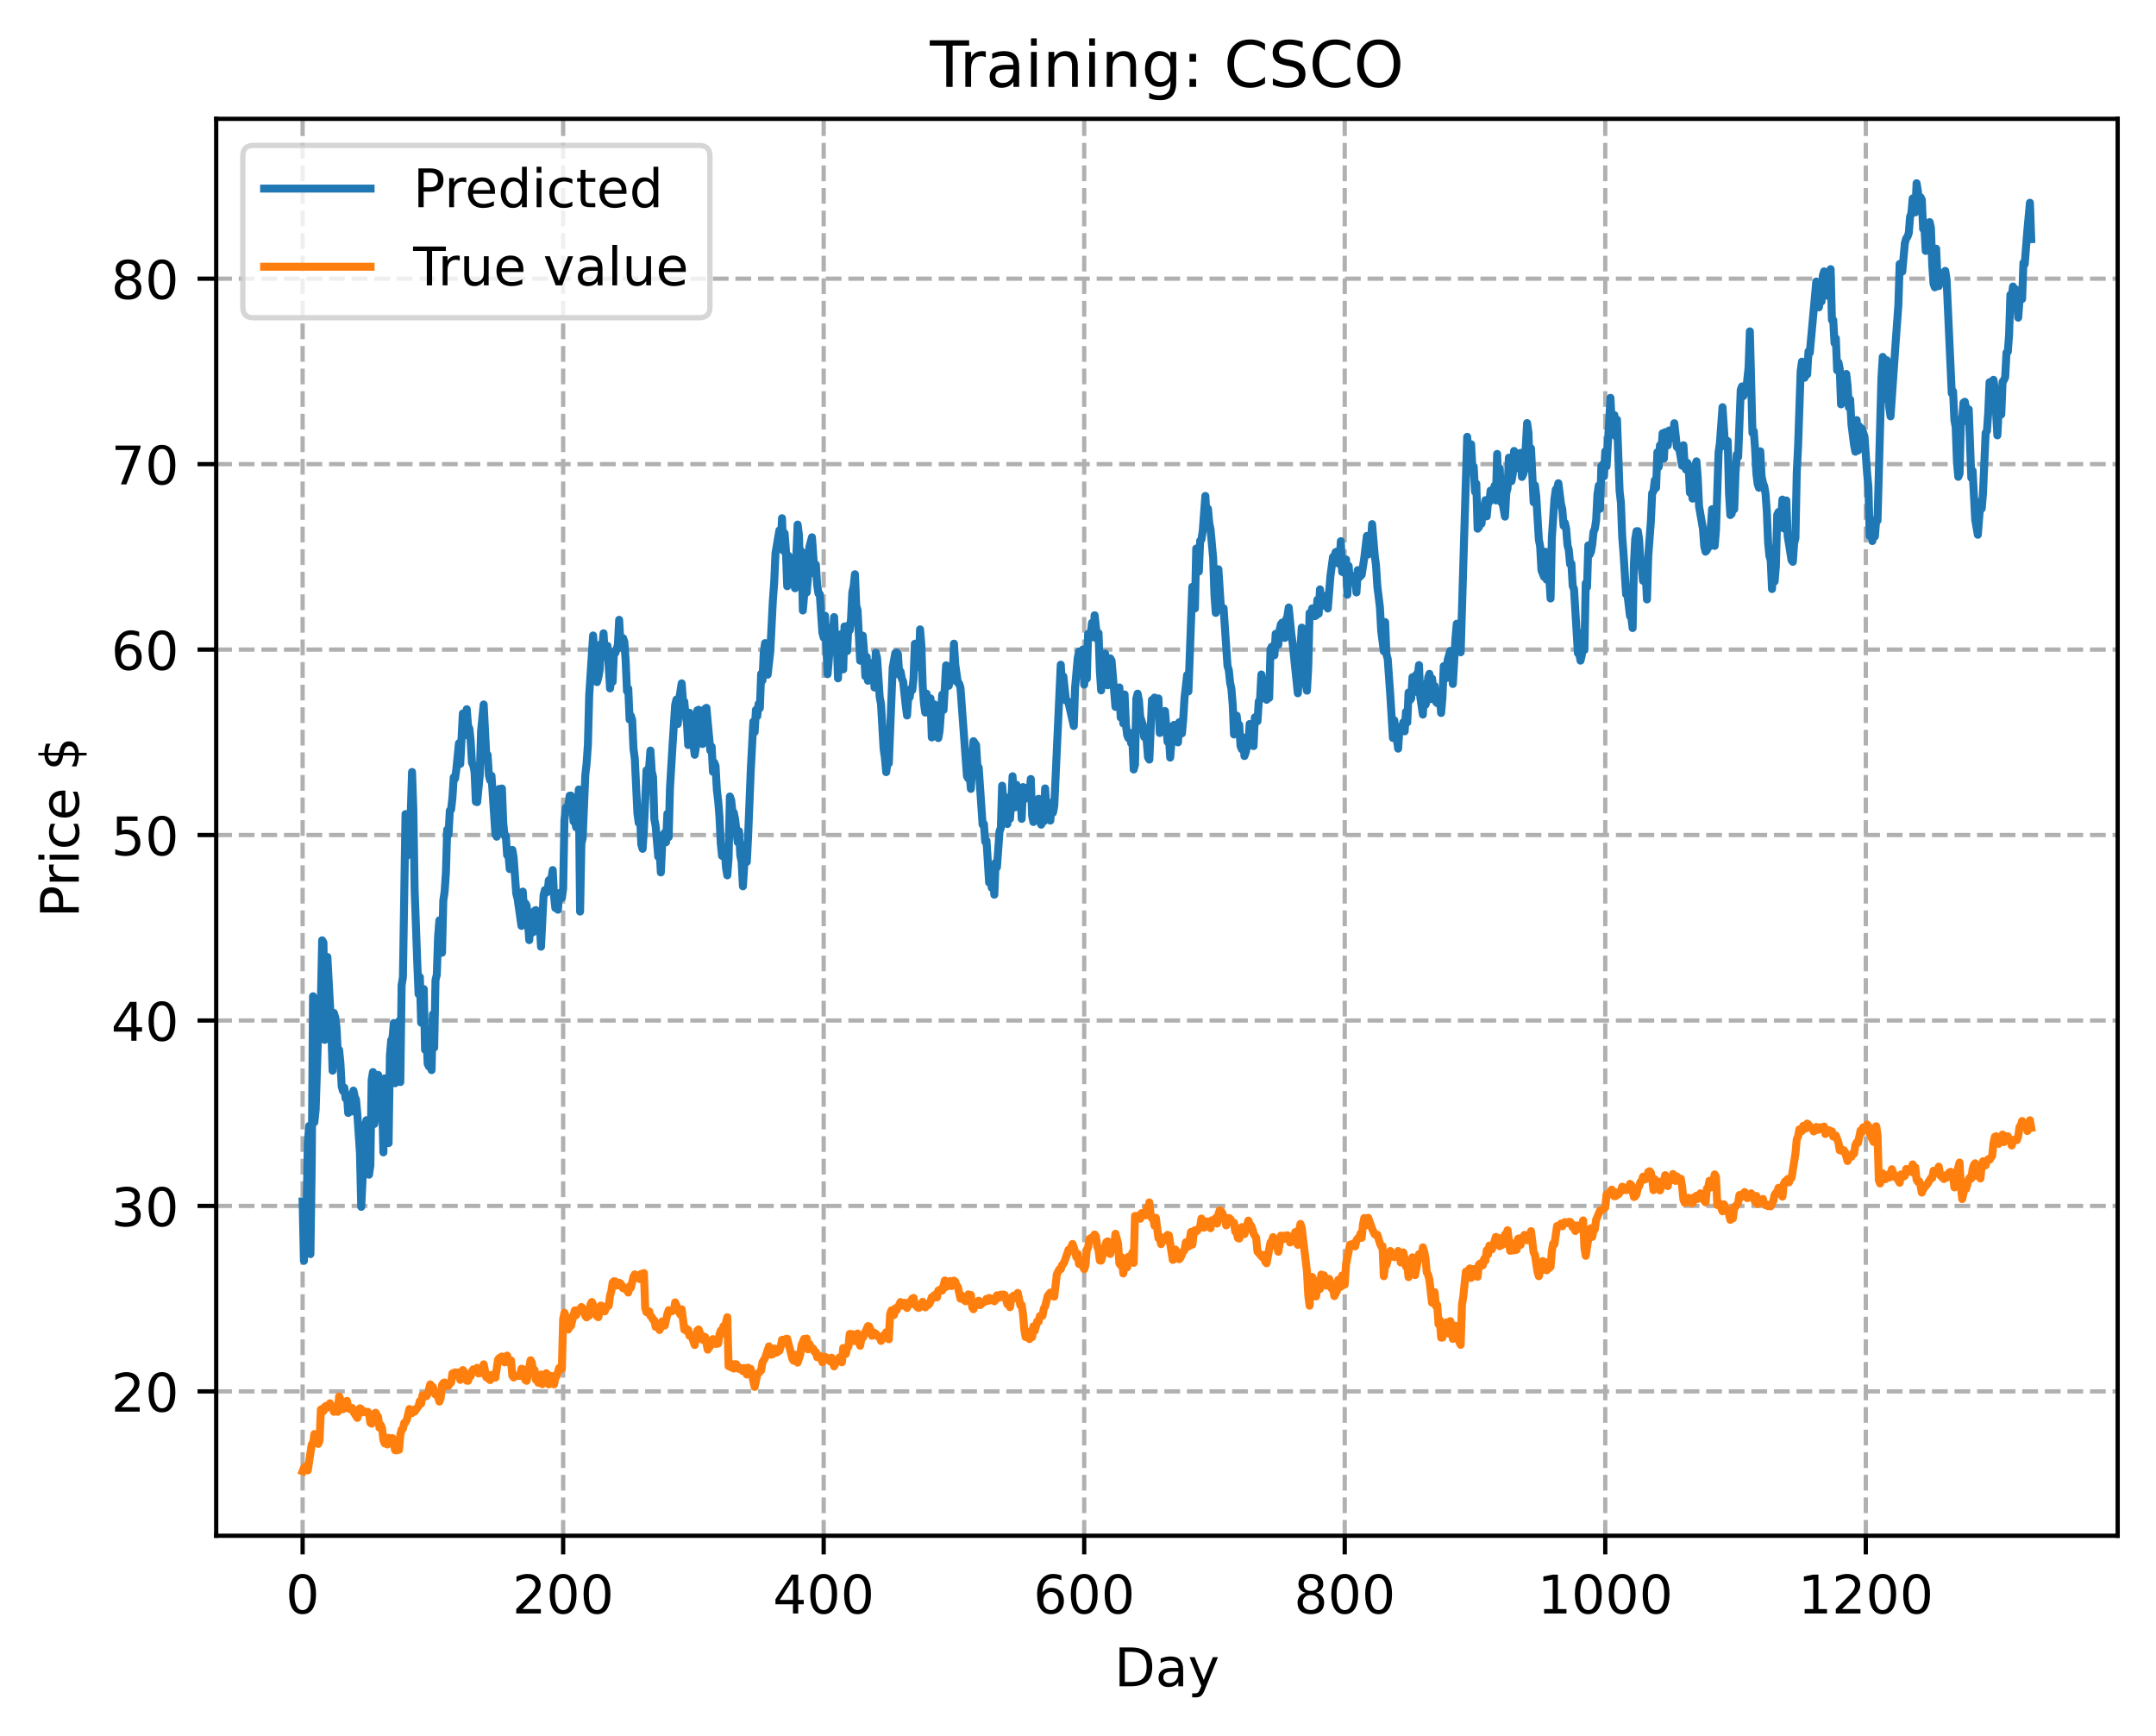 <?xml version="1.0" encoding="utf-8" standalone="no"?>
<!DOCTYPE svg PUBLIC "-//W3C//DTD SVG 1.1//EN"
  "http://www.w3.org/Graphics/SVG/1.1/DTD/svg11.dtd">
<!-- Created with matplotlib (https://matplotlib.org/) -->
<svg height="325.986pt" version="1.1" viewBox="0 0 404.923 325.986" width="404.923pt" xmlns="http://www.w3.org/2000/svg" xmlns:xlink="http://www.w3.org/1999/xlink">
 <defs>
  <style type="text/css">
*{stroke-linecap:butt;stroke-linejoin:round;}
  </style>
 </defs>
 <g id="figure_1">
  <g id="patch_1">
   <path d="M 0 325.986 
L 404.923 325.986 
L 404.923 0 
L 0 0 
z
" style="fill:#ffffff;"/>
  </g>
  <g id="axes_1">
   <g id="patch_2">
    <path d="M 40.603 288.43 
L 397.723 288.43 
L 397.723 22.318 
L 40.603 22.318 
z
" style="fill:#ffffff;"/>
   </g>
   <g id="matplotlib.axis_1">
    <g id="xtick_1">
     <g id="line2d_1">
      <path clip-path="url(#p559cca30d3)" d="M 56.836 288.43 
L 56.836 22.318 
" style="fill:none;stroke:#b0b0b0;stroke-dasharray:2.96,1.28;stroke-dashoffset:0;stroke-width:0.8;"/>
     </g>
     <g id="line2d_2">
      <defs>
       <path d="M 0 0 
L 0 3.5 
" id="m52a40c184d" style="stroke:#000000;stroke-width:0.8;"/>
      </defs>
      <g>
       <use style="stroke:#000000;stroke-width:0.8;" x="56.836" xlink:href="#m52a40c184d" y="288.43"/>
      </g>
     </g>
     <g id="text_1">
      <!-- 0 -->
      <defs>
       <path d="M 31.781 66.406 
Q 24.172 66.406 20.328 58.906 
Q 16.5 51.422 16.5 36.375 
Q 16.5 21.391 20.328 13.891 
Q 24.172 6.391 31.781 6.391 
Q 39.453 6.391 43.281 13.891 
Q 47.125 21.391 47.125 36.375 
Q 47.125 51.422 43.281 58.906 
Q 39.453 66.406 31.781 66.406 
z
M 31.781 74.219 
Q 44.047 74.219 50.516 64.516 
Q 56.984 54.828 56.984 36.375 
Q 56.984 17.969 50.516 8.266 
Q 44.047 -1.422 31.781 -1.422 
Q 19.531 -1.422 13.062 8.266 
Q 6.594 17.969 6.594 36.375 
Q 6.594 54.828 13.062 64.516 
Q 19.531 74.219 31.781 74.219 
z
" id="DejaVuSans-48"/>
      </defs>
      <g transform="translate(53.655 303.029)scale(0.1 -0.1)">
       <use xlink:href="#DejaVuSans-48"/>
      </g>
     </g>
    </g>
    <g id="xtick_2">
     <g id="line2d_3">
      <path clip-path="url(#p559cca30d3)" d="M 105.766 288.43 
L 105.766 22.318 
" style="fill:none;stroke:#b0b0b0;stroke-dasharray:2.96,1.28;stroke-dashoffset:0;stroke-width:0.8;"/>
     </g>
     <g id="line2d_4">
      <g>
       <use style="stroke:#000000;stroke-width:0.8;" x="105.766" xlink:href="#m52a40c184d" y="288.43"/>
      </g>
     </g>
     <g id="text_2">
      <!-- 200 -->
      <defs>
       <path d="M 19.188 8.297 
L 53.609 8.297 
L 53.609 0 
L 7.328 0 
L 7.328 8.297 
Q 12.938 14.109 22.625 23.891 
Q 32.328 33.688 34.812 36.531 
Q 39.547 41.844 41.422 45.531 
Q 43.312 49.219 43.312 52.781 
Q 43.312 58.594 39.234 62.25 
Q 35.156 65.922 28.609 65.922 
Q 23.969 65.922 18.812 64.312 
Q 13.672 62.703 7.812 59.422 
L 7.812 69.391 
Q 13.766 71.781 18.938 73 
Q 24.125 74.219 28.422 74.219 
Q 39.75 74.219 46.484 68.547 
Q 53.219 62.891 53.219 53.422 
Q 53.219 48.922 51.531 44.891 
Q 49.859 40.875 45.406 35.406 
Q 44.188 33.984 37.641 27.219 
Q 31.109 20.453 19.188 8.297 
z
" id="DejaVuSans-50"/>
      </defs>
      <g transform="translate(96.223 303.029)scale(0.1 -0.1)">
       <use xlink:href="#DejaVuSans-50"/>
       <use x="63.623" xlink:href="#DejaVuSans-48"/>
       <use x="127.246" xlink:href="#DejaVuSans-48"/>
      </g>
     </g>
    </g>
    <g id="xtick_3">
     <g id="line2d_5">
      <path clip-path="url(#p559cca30d3)" d="M 154.697 288.43 
L 154.697 22.318 
" style="fill:none;stroke:#b0b0b0;stroke-dasharray:2.96,1.28;stroke-dashoffset:0;stroke-width:0.8;"/>
     </g>
     <g id="line2d_6">
      <g>
       <use style="stroke:#000000;stroke-width:0.8;" x="154.697" xlink:href="#m52a40c184d" y="288.43"/>
      </g>
     </g>
     <g id="text_3">
      <!-- 400 -->
      <defs>
       <path d="M 37.797 64.312 
L 12.891 25.391 
L 37.797 25.391 
z
M 35.203 72.906 
L 47.609 72.906 
L 47.609 25.391 
L 58.016 25.391 
L 58.016 17.188 
L 47.609 17.188 
L 47.609 0 
L 37.797 0 
L 37.797 17.188 
L 4.891 17.188 
L 4.891 26.703 
z
" id="DejaVuSans-52"/>
      </defs>
      <g transform="translate(145.153 303.029)scale(0.1 -0.1)">
       <use xlink:href="#DejaVuSans-52"/>
       <use x="63.623" xlink:href="#DejaVuSans-48"/>
       <use x="127.246" xlink:href="#DejaVuSans-48"/>
      </g>
     </g>
    </g>
    <g id="xtick_4">
     <g id="line2d_7">
      <path clip-path="url(#p559cca30d3)" d="M 203.628 288.43 
L 203.628 22.318 
" style="fill:none;stroke:#b0b0b0;stroke-dasharray:2.96,1.28;stroke-dashoffset:0;stroke-width:0.8;"/>
     </g>
     <g id="line2d_8">
      <g>
       <use style="stroke:#000000;stroke-width:0.8;" x="203.628" xlink:href="#m52a40c184d" y="288.43"/>
      </g>
     </g>
     <g id="text_4">
      <!-- 600 -->
      <defs>
       <path d="M 33.016 40.375 
Q 26.375 40.375 22.484 35.828 
Q 18.609 31.297 18.609 23.391 
Q 18.609 15.531 22.484 10.953 
Q 26.375 6.391 33.016 6.391 
Q 39.656 6.391 43.531 10.953 
Q 47.406 15.531 47.406 23.391 
Q 47.406 31.297 43.531 35.828 
Q 39.656 40.375 33.016 40.375 
z
M 52.594 71.297 
L 52.594 62.312 
Q 48.875 64.062 45.094 64.984 
Q 41.312 65.922 37.594 65.922 
Q 27.828 65.922 22.672 59.328 
Q 17.531 52.734 16.797 39.406 
Q 19.672 43.656 24.016 45.922 
Q 28.375 48.188 33.594 48.188 
Q 44.578 48.188 50.953 41.516 
Q 57.328 34.859 57.328 23.391 
Q 57.328 12.156 50.688 5.359 
Q 44.047 -1.422 33.016 -1.422 
Q 20.359 -1.422 13.672 8.266 
Q 6.984 17.969 6.984 36.375 
Q 6.984 53.656 15.188 63.938 
Q 23.391 74.219 37.203 74.219 
Q 40.922 74.219 44.703 73.484 
Q 48.484 72.75 52.594 71.297 
z
" id="DejaVuSans-54"/>
      </defs>
      <g transform="translate(194.084 303.029)scale(0.1 -0.1)">
       <use xlink:href="#DejaVuSans-54"/>
       <use x="63.623" xlink:href="#DejaVuSans-48"/>
       <use x="127.246" xlink:href="#DejaVuSans-48"/>
      </g>
     </g>
    </g>
    <g id="xtick_5">
     <g id="line2d_9">
      <path clip-path="url(#p559cca30d3)" d="M 252.558 288.43 
L 252.558 22.318 
" style="fill:none;stroke:#b0b0b0;stroke-dasharray:2.96,1.28;stroke-dashoffset:0;stroke-width:0.8;"/>
     </g>
     <g id="line2d_10">
      <g>
       <use style="stroke:#000000;stroke-width:0.8;" x="252.558" xlink:href="#m52a40c184d" y="288.43"/>
      </g>
     </g>
     <g id="text_5">
      <!-- 800 -->
      <defs>
       <path d="M 31.781 34.625 
Q 24.75 34.625 20.719 30.859 
Q 16.703 27.094 16.703 20.516 
Q 16.703 13.922 20.719 10.156 
Q 24.75 6.391 31.781 6.391 
Q 38.812 6.391 42.859 10.172 
Q 46.922 13.969 46.922 20.516 
Q 46.922 27.094 42.891 30.859 
Q 38.875 34.625 31.781 34.625 
z
M 21.922 38.812 
Q 15.578 40.375 12.031 44.719 
Q 8.5 49.078 8.5 55.328 
Q 8.5 64.062 14.719 69.141 
Q 20.953 74.219 31.781 74.219 
Q 42.672 74.219 48.875 69.141 
Q 55.078 64.062 55.078 55.328 
Q 55.078 49.078 51.531 44.719 
Q 48 40.375 41.703 38.812 
Q 48.828 37.156 52.797 32.312 
Q 56.781 27.484 56.781 20.516 
Q 56.781 9.906 50.312 4.234 
Q 43.844 -1.422 31.781 -1.422 
Q 19.734 -1.422 13.25 4.234 
Q 6.781 9.906 6.781 20.516 
Q 6.781 27.484 10.781 32.312 
Q 14.797 37.156 21.922 38.812 
z
M 18.312 54.391 
Q 18.312 48.734 21.844 45.562 
Q 25.391 42.391 31.781 42.391 
Q 38.141 42.391 41.719 45.562 
Q 45.312 48.734 45.312 54.391 
Q 45.312 60.062 41.719 63.234 
Q 38.141 66.406 31.781 66.406 
Q 25.391 66.406 21.844 63.234 
Q 18.312 60.062 18.312 54.391 
z
" id="DejaVuSans-56"/>
      </defs>
      <g transform="translate(243.015 303.029)scale(0.1 -0.1)">
       <use xlink:href="#DejaVuSans-56"/>
       <use x="63.623" xlink:href="#DejaVuSans-48"/>
       <use x="127.246" xlink:href="#DejaVuSans-48"/>
      </g>
     </g>
    </g>
    <g id="xtick_6">
     <g id="line2d_11">
      <path clip-path="url(#p559cca30d3)" d="M 301.489 288.43 
L 301.489 22.318 
" style="fill:none;stroke:#b0b0b0;stroke-dasharray:2.96,1.28;stroke-dashoffset:0;stroke-width:0.8;"/>
     </g>
     <g id="line2d_12">
      <g>
       <use style="stroke:#000000;stroke-width:0.8;" x="301.489" xlink:href="#m52a40c184d" y="288.43"/>
      </g>
     </g>
     <g id="text_6">
      <!-- 1000 -->
      <defs>
       <path d="M 12.406 8.297 
L 28.516 8.297 
L 28.516 63.922 
L 10.984 60.406 
L 10.984 69.391 
L 28.422 72.906 
L 38.281 72.906 
L 38.281 8.297 
L 54.391 8.297 
L 54.391 0 
L 12.406 0 
z
" id="DejaVuSans-49"/>
      </defs>
      <g transform="translate(288.764 303.029)scale(0.1 -0.1)">
       <use xlink:href="#DejaVuSans-49"/>
       <use x="63.623" xlink:href="#DejaVuSans-48"/>
       <use x="127.246" xlink:href="#DejaVuSans-48"/>
       <use x="190.869" xlink:href="#DejaVuSans-48"/>
      </g>
     </g>
    </g>
    <g id="xtick_7">
     <g id="line2d_13">
      <path clip-path="url(#p559cca30d3)" d="M 350.419 288.43 
L 350.419 22.318 
" style="fill:none;stroke:#b0b0b0;stroke-dasharray:2.96,1.28;stroke-dashoffset:0;stroke-width:0.8;"/>
     </g>
     <g id="line2d_14">
      <g>
       <use style="stroke:#000000;stroke-width:0.8;" x="350.419" xlink:href="#m52a40c184d" y="288.43"/>
      </g>
     </g>
     <g id="text_7">
      <!-- 1200 -->
      <g transform="translate(337.694 303.029)scale(0.1 -0.1)">
       <use xlink:href="#DejaVuSans-49"/>
       <use x="63.623" xlink:href="#DejaVuSans-50"/>
       <use x="127.246" xlink:href="#DejaVuSans-48"/>
       <use x="190.869" xlink:href="#DejaVuSans-48"/>
      </g>
     </g>
    </g>
    <g id="text_8">
     <!-- Day -->
     <defs>
      <path d="M 19.672 64.797 
L 19.672 8.109 
L 31.594 8.109 
Q 46.688 8.109 53.688 14.938 
Q 60.688 21.781 60.688 36.531 
Q 60.688 51.172 53.688 57.984 
Q 46.688 64.797 31.594 64.797 
z
M 9.812 72.906 
L 30.078 72.906 
Q 51.266 72.906 61.172 64.094 
Q 71.094 55.281 71.094 36.531 
Q 71.094 17.672 61.125 8.828 
Q 51.172 0 30.078 0 
L 9.812 0 
z
" id="DejaVuSans-68"/>
      <path d="M 34.281 27.484 
Q 23.391 27.484 19.188 25 
Q 14.984 22.516 14.984 16.5 
Q 14.984 11.719 18.141 8.906 
Q 21.297 6.109 26.703 6.109 
Q 34.188 6.109 38.703 11.406 
Q 43.219 16.703 43.219 25.484 
L 43.219 27.484 
z
M 52.203 31.203 
L 52.203 0 
L 43.219 0 
L 43.219 8.297 
Q 40.141 3.328 35.547 0.953 
Q 30.953 -1.422 24.312 -1.422 
Q 15.922 -1.422 10.953 3.297 
Q 6 8.016 6 15.922 
Q 6 25.141 12.172 29.828 
Q 18.359 34.516 30.609 34.516 
L 43.219 34.516 
L 43.219 35.406 
Q 43.219 41.609 39.141 45 
Q 35.062 48.391 27.688 48.391 
Q 23 48.391 18.547 47.266 
Q 14.109 46.141 10.016 43.891 
L 10.016 52.203 
Q 14.938 54.109 19.578 55.047 
Q 24.219 56 28.609 56 
Q 40.484 56 46.344 49.844 
Q 52.203 43.703 52.203 31.203 
z
" id="DejaVuSans-97"/>
      <path d="M 32.172 -5.078 
Q 28.375 -14.844 24.75 -17.812 
Q 21.141 -20.797 15.094 -20.797 
L 7.906 -20.797 
L 7.906 -13.281 
L 13.188 -13.281 
Q 16.891 -13.281 18.938 -11.516 
Q 21 -9.766 23.484 -3.219 
L 25.094 0.875 
L 2.984 54.688 
L 12.5 54.688 
L 29.594 11.922 
L 46.688 54.688 
L 56.203 54.688 
z
" id="DejaVuSans-121"/>
     </defs>
     <g transform="translate(209.29 316.707)scale(0.1 -0.1)">
      <use xlink:href="#DejaVuSans-68"/>
      <use x="77.002" xlink:href="#DejaVuSans-97"/>
      <use x="138.281" xlink:href="#DejaVuSans-121"/>
     </g>
    </g>
   </g>
   <g id="matplotlib.axis_2">
    <g id="ytick_1">
     <g id="line2d_15">
      <path clip-path="url(#p559cca30d3)" d="M 40.603 261.322 
L 397.723 261.322 
" style="fill:none;stroke:#b0b0b0;stroke-dasharray:2.96,1.28;stroke-dashoffset:0;stroke-width:0.8;"/>
     </g>
     <g id="line2d_16">
      <defs>
       <path d="M 0 0 
L -3.5 0 
" id="m5e8f05bec5" style="stroke:#000000;stroke-width:0.8;"/>
      </defs>
      <g>
       <use style="stroke:#000000;stroke-width:0.8;" x="40.603" xlink:href="#m5e8f05bec5" y="261.322"/>
      </g>
     </g>
     <g id="text_9">
      <!-- 20 -->
      <g transform="translate(20.878 265.122)scale(0.1 -0.1)">
       <use xlink:href="#DejaVuSans-50"/>
       <use x="63.623" xlink:href="#DejaVuSans-48"/>
      </g>
     </g>
    </g>
    <g id="ytick_2">
     <g id="line2d_17">
      <path clip-path="url(#p559cca30d3)" d="M 40.603 226.492 
L 397.723 226.492 
" style="fill:none;stroke:#b0b0b0;stroke-dasharray:2.96,1.28;stroke-dashoffset:0;stroke-width:0.8;"/>
     </g>
     <g id="line2d_18">
      <g>
       <use style="stroke:#000000;stroke-width:0.8;" x="40.603" xlink:href="#m5e8f05bec5" y="226.492"/>
      </g>
     </g>
     <g id="text_10">
      <!-- 30 -->
      <defs>
       <path d="M 40.578 39.312 
Q 47.656 37.797 51.625 33 
Q 55.609 28.219 55.609 21.188 
Q 55.609 10.406 48.188 4.484 
Q 40.766 -1.422 27.094 -1.422 
Q 22.516 -1.422 17.656 -0.516 
Q 12.797 0.391 7.625 2.203 
L 7.625 11.719 
Q 11.719 9.328 16.594 8.109 
Q 21.484 6.891 26.812 6.891 
Q 36.078 6.891 40.938 10.547 
Q 45.797 14.203 45.797 21.188 
Q 45.797 27.641 41.281 31.266 
Q 36.766 34.906 28.719 34.906 
L 20.219 34.906 
L 20.219 43.016 
L 29.109 43.016 
Q 36.375 43.016 40.234 45.922 
Q 44.094 48.828 44.094 54.297 
Q 44.094 59.906 40.109 62.906 
Q 36.141 65.922 28.719 65.922 
Q 24.656 65.922 20.016 65.031 
Q 15.375 64.156 9.812 62.312 
L 9.812 71.094 
Q 15.438 72.656 20.344 73.438 
Q 25.25 74.219 29.594 74.219 
Q 40.828 74.219 47.359 69.109 
Q 53.906 64.016 53.906 55.328 
Q 53.906 49.266 50.438 45.094 
Q 46.969 40.922 40.578 39.312 
z
" id="DejaVuSans-51"/>
      </defs>
      <g transform="translate(20.878 230.291)scale(0.1 -0.1)">
       <use xlink:href="#DejaVuSans-51"/>
       <use x="63.623" xlink:href="#DejaVuSans-48"/>
      </g>
     </g>
    </g>
    <g id="ytick_3">
     <g id="line2d_19">
      <path clip-path="url(#p559cca30d3)" d="M 40.603 191.662 
L 397.723 191.662 
" style="fill:none;stroke:#b0b0b0;stroke-dasharray:2.96,1.28;stroke-dashoffset:0;stroke-width:0.8;"/>
     </g>
     <g id="line2d_20">
      <g>
       <use style="stroke:#000000;stroke-width:0.8;" x="40.603" xlink:href="#m5e8f05bec5" y="191.662"/>
      </g>
     </g>
     <g id="text_11">
      <!-- 40 -->
      <g transform="translate(20.878 195.461)scale(0.1 -0.1)">
       <use xlink:href="#DejaVuSans-52"/>
       <use x="63.623" xlink:href="#DejaVuSans-48"/>
      </g>
     </g>
    </g>
    <g id="ytick_4">
     <g id="line2d_21">
      <path clip-path="url(#p559cca30d3)" d="M 40.603 156.832 
L 397.723 156.832 
" style="fill:none;stroke:#b0b0b0;stroke-dasharray:2.96,1.28;stroke-dashoffset:0;stroke-width:0.8;"/>
     </g>
     <g id="line2d_22">
      <g>
       <use style="stroke:#000000;stroke-width:0.8;" x="40.603" xlink:href="#m5e8f05bec5" y="156.832"/>
      </g>
     </g>
     <g id="text_12">
      <!-- 50 -->
      <defs>
       <path d="M 10.797 72.906 
L 49.516 72.906 
L 49.516 64.594 
L 19.828 64.594 
L 19.828 46.734 
Q 21.969 47.469 24.109 47.828 
Q 26.266 48.188 28.422 48.188 
Q 40.625 48.188 47.75 41.5 
Q 54.891 34.812 54.891 23.391 
Q 54.891 11.625 47.562 5.094 
Q 40.234 -1.422 26.906 -1.422 
Q 22.312 -1.422 17.547 -0.641 
Q 12.797 0.141 7.719 1.703 
L 7.719 11.625 
Q 12.109 9.234 16.797 8.062 
Q 21.484 6.891 26.703 6.891 
Q 35.156 6.891 40.078 11.328 
Q 45.016 15.766 45.016 23.391 
Q 45.016 31 40.078 35.438 
Q 35.156 39.891 26.703 39.891 
Q 22.75 39.891 18.812 39.016 
Q 14.891 38.141 10.797 36.281 
z
" id="DejaVuSans-53"/>
      </defs>
      <g transform="translate(20.878 160.631)scale(0.1 -0.1)">
       <use xlink:href="#DejaVuSans-53"/>
       <use x="63.623" xlink:href="#DejaVuSans-48"/>
      </g>
     </g>
    </g>
    <g id="ytick_5">
     <g id="line2d_23">
      <path clip-path="url(#p559cca30d3)" d="M 40.603 122.001 
L 397.723 122.001 
" style="fill:none;stroke:#b0b0b0;stroke-dasharray:2.96,1.28;stroke-dashoffset:0;stroke-width:0.8;"/>
     </g>
     <g id="line2d_24">
      <g>
       <use style="stroke:#000000;stroke-width:0.8;" x="40.603" xlink:href="#m5e8f05bec5" y="122.001"/>
      </g>
     </g>
     <g id="text_13">
      <!-- 60 -->
      <g transform="translate(20.878 125.801)scale(0.1 -0.1)">
       <use xlink:href="#DejaVuSans-54"/>
       <use x="63.623" xlink:href="#DejaVuSans-48"/>
      </g>
     </g>
    </g>
    <g id="ytick_6">
     <g id="line2d_25">
      <path clip-path="url(#p559cca30d3)" d="M 40.603 87.171 
L 397.723 87.171 
" style="fill:none;stroke:#b0b0b0;stroke-dasharray:2.96,1.28;stroke-dashoffset:0;stroke-width:0.8;"/>
     </g>
     <g id="line2d_26">
      <g>
       <use style="stroke:#000000;stroke-width:0.8;" x="40.603" xlink:href="#m5e8f05bec5" y="87.171"/>
      </g>
     </g>
     <g id="text_14">
      <!-- 70 -->
      <defs>
       <path d="M 8.203 72.906 
L 55.078 72.906 
L 55.078 68.703 
L 28.609 0 
L 18.312 0 
L 43.219 64.594 
L 8.203 64.594 
z
" id="DejaVuSans-55"/>
      </defs>
      <g transform="translate(20.878 90.97)scale(0.1 -0.1)">
       <use xlink:href="#DejaVuSans-55"/>
       <use x="63.623" xlink:href="#DejaVuSans-48"/>
      </g>
     </g>
    </g>
    <g id="ytick_7">
     <g id="line2d_27">
      <path clip-path="url(#p559cca30d3)" d="M 40.603 52.341 
L 397.723 52.341 
" style="fill:none;stroke:#b0b0b0;stroke-dasharray:2.96,1.28;stroke-dashoffset:0;stroke-width:0.8;"/>
     </g>
     <g id="line2d_28">
      <g>
       <use style="stroke:#000000;stroke-width:0.8;" x="40.603" xlink:href="#m5e8f05bec5" y="52.341"/>
      </g>
     </g>
     <g id="text_15">
      <!-- 80 -->
      <g transform="translate(20.878 56.14)scale(0.1 -0.1)">
       <use xlink:href="#DejaVuSans-56"/>
       <use x="63.623" xlink:href="#DejaVuSans-48"/>
      </g>
     </g>
    </g>
    <g id="text_16">
     <!-- Price $ -->
     <defs>
      <path d="M 19.672 64.797 
L 19.672 37.406 
L 32.078 37.406 
Q 38.969 37.406 42.719 40.969 
Q 46.484 44.531 46.484 51.125 
Q 46.484 57.672 42.719 61.234 
Q 38.969 64.797 32.078 64.797 
z
M 9.812 72.906 
L 32.078 72.906 
Q 44.344 72.906 50.609 67.359 
Q 56.891 61.812 56.891 51.125 
Q 56.891 40.328 50.609 34.812 
Q 44.344 29.297 32.078 29.297 
L 19.672 29.297 
L 19.672 0 
L 9.812 0 
z
" id="DejaVuSans-80"/>
      <path d="M 41.109 46.297 
Q 39.594 47.172 37.812 47.578 
Q 36.031 48 33.891 48 
Q 26.266 48 22.188 43.047 
Q 18.109 38.094 18.109 28.812 
L 18.109 0 
L 9.078 0 
L 9.078 54.688 
L 18.109 54.688 
L 18.109 46.188 
Q 20.953 51.172 25.484 53.578 
Q 30.031 56 36.531 56 
Q 37.453 56 38.578 55.875 
Q 39.703 55.766 41.062 55.516 
z
" id="DejaVuSans-114"/>
      <path d="M 9.422 54.688 
L 18.406 54.688 
L 18.406 0 
L 9.422 0 
z
M 9.422 75.984 
L 18.406 75.984 
L 18.406 64.594 
L 9.422 64.594 
z
" id="DejaVuSans-105"/>
      <path d="M 48.781 52.594 
L 48.781 44.188 
Q 44.969 46.297 41.141 47.344 
Q 37.312 48.391 33.406 48.391 
Q 24.656 48.391 19.812 42.844 
Q 14.984 37.312 14.984 27.297 
Q 14.984 17.281 19.812 11.734 
Q 24.656 6.203 33.406 6.203 
Q 37.312 6.203 41.141 7.25 
Q 44.969 8.297 48.781 10.406 
L 48.781 2.094 
Q 45.016 0.344 40.984 -0.531 
Q 36.969 -1.422 32.422 -1.422 
Q 20.062 -1.422 12.781 6.344 
Q 5.516 14.109 5.516 27.297 
Q 5.516 40.672 12.859 48.328 
Q 20.219 56 33.016 56 
Q 37.156 56 41.109 55.141 
Q 45.062 54.297 48.781 52.594 
z
" id="DejaVuSans-99"/>
      <path d="M 56.203 29.594 
L 56.203 25.203 
L 14.891 25.203 
Q 15.484 15.922 20.484 11.062 
Q 25.484 6.203 34.422 6.203 
Q 39.594 6.203 44.453 7.469 
Q 49.312 8.734 54.109 11.281 
L 54.109 2.781 
Q 49.266 0.734 44.188 -0.344 
Q 39.109 -1.422 33.891 -1.422 
Q 20.797 -1.422 13.156 6.188 
Q 5.516 13.812 5.516 26.812 
Q 5.516 40.234 12.766 48.109 
Q 20.016 56 32.328 56 
Q 43.359 56 49.781 48.891 
Q 56.203 41.797 56.203 29.594 
z
M 47.219 32.234 
Q 47.125 39.594 43.094 43.984 
Q 39.062 48.391 32.422 48.391 
Q 24.906 48.391 20.391 44.141 
Q 15.875 39.891 15.188 32.172 
z
" id="DejaVuSans-101"/>
      <path id="DejaVuSans-32"/>
      <path d="M 33.797 -14.703 
L 28.906 -14.703 
L 28.859 0 
Q 23.734 0.094 18.609 1.188 
Q 13.484 2.297 8.297 4.5 
L 8.297 13.281 
Q 13.281 10.156 18.375 8.562 
Q 23.484 6.984 28.906 6.938 
L 28.906 29.203 
Q 18.109 30.953 13.203 35.156 
Q 8.297 39.359 8.297 46.688 
Q 8.297 54.641 13.625 59.219 
Q 18.953 63.812 28.906 64.5 
L 28.906 75.984 
L 33.797 75.984 
L 33.797 64.656 
Q 38.328 64.453 42.578 63.688 
Q 46.828 62.938 50.875 61.625 
L 50.875 53.078 
Q 46.828 55.125 42.547 56.25 
Q 38.281 57.375 33.797 57.562 
L 33.797 36.719 
Q 44.875 35.016 50.094 30.609 
Q 55.328 26.219 55.328 18.609 
Q 55.328 10.359 49.781 5.594 
Q 44.234 0.828 33.797 0.094 
z
M 28.906 37.594 
L 28.906 57.625 
Q 23.25 56.984 20.266 54.391 
Q 17.281 51.812 17.281 47.516 
Q 17.281 43.312 20.031 40.969 
Q 22.797 38.625 28.906 37.594 
z
M 33.797 28.219 
L 33.797 7.078 
Q 39.984 7.906 43.141 10.594 
Q 46.297 13.281 46.297 17.672 
Q 46.297 21.969 43.281 24.5 
Q 40.281 27.047 33.797 28.219 
z
" id="DejaVuSans-36"/>
     </defs>
     <g transform="translate(14.798 172.342)rotate(-90)scale(0.1 -0.1)">
      <use xlink:href="#DejaVuSans-80"/>
      <use x="58.553" xlink:href="#DejaVuSans-114"/>
      <use x="99.666" xlink:href="#DejaVuSans-105"/>
      <use x="127.449" xlink:href="#DejaVuSans-99"/>
      <use x="182.43" xlink:href="#DejaVuSans-101"/>
      <use x="243.953" xlink:href="#DejaVuSans-32"/>
      <use x="275.74" xlink:href="#DejaVuSans-36"/>
     </g>
    </g>
   </g>
   <g id="line2d_29">
    <path clip-path="url(#p559cca30d3)" d="M 56.836 225.645 
L 57.081 236.799 
L 57.325 225.971 
L 57.57 227.933 
L 57.814 214.728 
L 58.059 211.467 
L 58.304 235.539 
L 58.548 218.364 
L 58.793 187.107 
L 59.038 210.77 
L 59.282 208.461 
L 59.772 193.36 
L 60.016 189.103 
L 60.261 188.206 
L 60.506 176.602 
L 60.75 177.057 
L 60.995 195.301 
L 61.484 179.728 
L 62.218 193.212 
L 62.463 201.088 
L 62.708 190.241 
L 62.952 191.061 
L 63.197 192.945 
L 63.441 197.725 
L 63.686 197.169 
L 63.931 199.616 
L 64.175 204.048 
L 64.42 204.909 
L 64.665 204.285 
L 64.909 206.298 
L 65.154 205.563 
L 65.399 209.032 
L 65.643 206.928 
L 65.888 207.413 
L 66.133 208.735 
L 66.377 204.833 
L 66.622 206.002 
L 66.867 206.518 
L 67.111 209.246 
L 67.601 216.465 
L 67.845 226.658 
L 68.579 211.506 
L 68.824 210.38 
L 69.069 213.338 
L 69.313 220.618 
L 69.558 218.859 
L 69.802 202.853 
L 70.047 201.344 
L 70.292 211.099 
L 70.536 209.592 
L 70.781 206.944 
L 71.026 201.878 
L 71.515 206.853 
L 71.76 206.518 
L 72.004 216.431 
L 72.249 202.527 
L 72.494 202.661 
L 72.738 207.09 
L 72.983 214.697 
L 73.228 198.284 
L 73.472 195.365 
L 73.717 194.976 
L 73.962 192.133 
L 74.206 203.446 
L 74.696 193.714 
L 74.94 191.782 
L 75.185 203.224 
L 75.429 185.033 
L 75.674 183.544 
L 76.163 152.893 
L 76.408 160.746 
L 76.653 154.075 
L 76.897 155.509 
L 77.142 152.781 
L 77.387 144.99 
L 77.631 152.08 
L 77.876 167.226 
L 78.365 180.74 
L 78.61 186.702 
L 78.855 183.515 
L 79.099 192.075 
L 79.344 192.125 
L 79.589 185.761 
L 79.833 197.169 
L 80.078 194.07 
L 80.323 199.814 
L 80.567 200.316 
L 80.812 199.96 
L 81.056 200.98 
L 81.301 190.497 
L 81.546 196.753 
L 81.79 184.087 
L 82.035 183.085 
L 82.28 175.889 
L 82.524 172.849 
L 83.014 178.94 
L 83.258 169.129 
L 83.503 167.487 
L 83.748 163.909 
L 83.992 155.827 
L 84.237 156.748 
L 84.482 152.235 
L 84.726 152.035 
L 84.971 149.823 
L 85.216 145.994 
L 85.46 146.248 
L 85.705 144.509 
L 86.194 139.595 
L 86.439 143.476 
L 86.928 133.991 
L 87.173 138.135 
L 87.417 137.103 
L 87.662 133.198 
L 87.907 136.347 
L 88.151 136.83 
L 88.396 139.151 
L 88.641 143.262 
L 88.885 143.746 
L 89.13 144.972 
L 89.375 150.58 
L 89.619 150.652 
L 90.109 145.511 
L 90.353 137.322 
L 90.843 132.309 
L 91.332 141.969 
L 91.577 141.763 
L 91.821 145.629 
L 92.066 146.55 
L 92.311 145.7 
L 93.044 156.683 
L 93.289 157.14 
L 93.534 149.949 
L 93.778 148.162 
L 94.023 150.883 
L 94.268 148.093 
L 94.512 154.537 
L 94.757 156.949 
L 95.002 156.93 
L 95.246 160.613 
L 95.491 160.491 
L 95.736 163.226 
L 95.98 160.803 
L 96.225 159.626 
L 96.47 161.079 
L 96.959 167.833 
L 97.204 168.762 
L 97.938 173.893 
L 98.182 167.452 
L 98.427 171.206 
L 98.672 169.64 
L 98.916 170.095 
L 99.405 176.565 
L 99.65 171.911 
L 99.895 173.119 
L 100.139 175.083 
L 100.384 171.084 
L 100.629 170.921 
L 100.873 171.622 
L 101.118 174.797 
L 101.363 173.026 
L 101.607 177.803 
L 102.097 168.096 
L 102.341 167.161 
L 102.586 167.662 
L 102.831 167.485 
L 103.075 165.323 
L 103.32 166.526 
L 103.809 163.412 
L 104.054 168.327 
L 104.299 170.536 
L 104.543 170.233 
L 104.788 170.857 
L 105.032 167.737 
L 105.277 167.952 
L 105.522 168.655 
L 105.766 166.923 
L 106.011 154.033 
L 106.256 151.693 
L 106.5 152.078 
L 106.745 151.122 
L 106.99 149.443 
L 107.234 149.429 
L 107.479 151.238 
L 107.724 154.284 
L 107.968 154.1 
L 108.213 155.392 
L 108.458 154.537 
L 108.702 148.276 
L 108.947 171.205 
L 109.192 158.435 
L 109.436 157.382 
L 109.926 145.588 
L 110.17 143.388 
L 110.415 139.884 
L 110.66 130.551 
L 111.393 119.353 
L 111.883 126.058 
L 112.127 128.106 
L 112.372 127.232 
L 112.617 125.849 
L 112.861 120.965 
L 113.106 121.676 
L 113.351 118.938 
L 113.595 123.28 
L 113.84 123.412 
L 114.085 121.294 
L 114.574 129.295 
L 114.819 127.376 
L 115.063 128.033 
L 115.308 122.39 
L 115.553 122.674 
L 116.042 121.148 
L 116.287 116.412 
L 116.531 120.878 
L 116.776 121.715 
L 117.02 119.86 
L 117.265 120.568 
L 117.51 124.145 
L 117.754 129.787 
L 117.999 129.337 
L 118.244 135.134 
L 118.488 134.437 
L 118.733 135.232 
L 118.978 140.632 
L 119.222 142.474 
L 119.712 152.677 
L 119.956 154.548 
L 120.201 153.027 
L 120.446 158.603 
L 120.69 159.427 
L 120.935 155.733 
L 121.424 144.665 
L 121.669 147.379 
L 122.158 140.963 
L 122.403 144.868 
L 122.648 145.935 
L 122.892 153.848 
L 123.137 155.13 
L 123.626 160.904 
L 123.871 159.521 
L 124.115 163.856 
L 124.36 158.698 
L 124.605 156.761 
L 124.849 156.398 
L 125.094 158.186 
L 125.339 152.827 
L 125.583 157.222 
L 125.828 148.002 
L 126.317 139.91 
L 126.807 132.384 
L 127.051 131.383 
L 127.296 135.975 
L 127.541 131.441 
L 128.03 128.335 
L 128.275 131.702 
L 128.519 131.774 
L 128.764 134.351 
L 129.008 135.742 
L 129.253 139.925 
L 129.498 133.875 
L 129.742 135.615 
L 129.987 139.191 
L 130.232 139.88 
L 130.476 141.758 
L 130.721 140.203 
L 130.966 133.407 
L 131.21 133.301 
L 131.455 135.412 
L 131.7 139.538 
L 131.944 139.732 
L 132.434 133.102 
L 132.678 132.943 
L 133.412 140.968 
L 133.657 140.237 
L 133.902 144.967 
L 134.146 143.216 
L 134.391 143.864 
L 134.636 148.371 
L 134.88 150.377 
L 135.125 153.396 
L 135.369 158.41 
L 135.614 160.742 
L 135.859 160.866 
L 136.103 159.204 
L 136.348 162.94 
L 136.593 164.405 
L 136.837 161.214 
L 137.082 149.591 
L 137.327 150.288 
L 137.571 152.55 
L 137.816 152.624 
L 138.061 153.865 
L 138.55 158.184 
L 138.795 156.115 
L 139.039 160.649 
L 139.284 161.835 
L 139.529 166.462 
L 140.018 158.658 
L 140.263 161.872 
L 140.507 156.995 
L 140.996 144.844 
L 141.486 135.531 
L 141.73 137.492 
L 141.975 133.313 
L 142.22 134.513 
L 142.464 132.209 
L 142.709 132.993 
L 142.954 126.567 
L 143.198 127.804 
L 143.443 122.518 
L 143.688 120.787 
L 143.932 126.307 
L 144.177 126.713 
L 144.666 122.382 
L 145.156 112.743 
L 145.4 109.456 
L 145.645 103.931 
L 146.379 99.607 
L 146.624 103.074 
L 146.868 97.327 
L 147.113 103.429 
L 147.357 100.156 
L 147.602 103.347 
L 147.847 110.097 
L 148.091 104.384 
L 148.336 109.505 
L 148.581 106.375 
L 148.825 105.498 
L 149.07 108.997 
L 149.315 110.487 
L 149.804 98.521 
L 150.049 100.456 
L 150.293 108.419 
L 150.538 103.554 
L 150.783 114.661 
L 151.027 111.806 
L 151.272 106.476 
L 151.517 111.267 
L 151.761 108.155 
L 152.006 102.751 
L 152.495 100.909 
L 152.984 107.731 
L 153.229 106.047 
L 153.474 109.893 
L 153.718 111.473 
L 153.963 111.585 
L 154.452 118.79 
L 154.697 119.748 
L 154.942 115.628 
L 155.431 126.623 
L 156.165 117.852 
L 156.41 119.374 
L 156.654 115.893 
L 156.899 121.336 
L 157.144 120.151 
L 157.388 127.406 
L 157.633 119.663 
L 157.878 119.145 
L 158.122 121.661 
L 158.367 125.718 
L 158.612 117.651 
L 158.856 118.406 
L 159.101 122.287 
L 159.345 117.444 
L 159.59 118.368 
L 159.835 116.239 
L 160.079 111.226 
L 160.324 110.145 
L 160.569 107.847 
L 160.813 113.742 
L 161.058 114.603 
L 161.547 124.084 
L 161.792 119.748 
L 162.037 119.385 
L 162.281 122.344 
L 162.526 127.019 
L 162.771 123.375 
L 163.015 127.855 
L 163.26 126.277 
L 163.505 127.49 
L 163.749 124.702 
L 163.994 124.43 
L 164.239 129.124 
L 164.483 122.589 
L 164.728 123.605 
L 165.217 130.929 
L 165.462 132.199 
L 165.951 140.627 
L 166.196 142.326 
L 166.44 145.019 
L 166.685 143.211 
L 166.93 143.363 
L 167.664 125.318 
L 168.153 122.638 
L 168.398 122.552 
L 168.642 122.849 
L 168.887 126.746 
L 169.132 126.117 
L 169.376 127.472 
L 169.621 127.998 
L 170.11 132.528 
L 170.355 134.381 
L 170.6 130.523 
L 170.844 130.964 
L 171.089 129.355 
L 171.333 129.608 
L 171.578 127.443 
L 171.823 120.912 
L 172.067 120.865 
L 172.312 122.105 
L 172.557 125.31 
L 172.801 118.21 
L 173.046 121.202 
L 173.291 128.732 
L 173.535 132.143 
L 173.78 133.832 
L 174.025 130.278 
L 174.514 133.457 
L 174.759 131.163 
L 175.003 138.499 
L 175.493 132.282 
L 175.982 133.647 
L 176.227 138.621 
L 176.471 137.241 
L 176.96 130.449 
L 177.205 133.34 
L 177.694 124.956 
L 178.184 128.81 
L 178.428 127.173 
L 178.673 127.837 
L 178.918 127.808 
L 179.162 120.889 
L 179.407 124.78 
L 179.896 128.249 
L 180.141 128.377 
L 180.386 129.184 
L 181.609 145.79 
L 181.854 146.201 
L 182.098 145.36 
L 182.343 148.163 
L 182.832 139.194 
L 183.321 139.927 
L 183.566 143.796 
L 183.811 144.147 
L 184.545 154.878 
L 184.789 154.753 
L 185.034 158.075 
L 185.279 157.904 
L 185.768 165.757 
L 186.013 163.076 
L 186.257 166.732 
L 186.502 164.454 
L 186.747 168.037 
L 186.991 162.011 
L 187.236 162.895 
L 187.725 156.135 
L 187.97 155.512 
L 188.215 147.564 
L 188.459 151.069 
L 188.704 151.913 
L 188.948 149.772 
L 189.193 154.764 
L 189.438 151.825 
L 189.682 153.786 
L 189.927 150.744 
L 190.172 145.789 
L 190.416 150.218 
L 190.661 151.616 
L 190.906 147.387 
L 191.15 149.509 
L 191.395 148.601 
L 191.64 148.329 
L 191.884 153.795 
L 192.129 147.828 
L 192.618 149.994 
L 192.863 147.926 
L 193.108 148.968 
L 193.352 149.119 
L 193.597 146.307 
L 193.842 153.201 
L 194.086 154.384 
L 194.575 151.012 
L 194.82 152.476 
L 195.065 150.017 
L 195.309 154.278 
L 195.554 154.887 
L 195.799 150.974 
L 196.043 154.271 
L 196.288 148.074 
L 196.533 152.179 
L 196.777 151.5 
L 197.022 151.557 
L 197.267 154.116 
L 197.511 150.737 
L 197.756 152.635 
L 198.001 151.408 
L 199.224 124.836 
L 199.469 128.922 
L 199.713 127.04 
L 200.203 131.569 
L 200.447 131.625 
L 200.692 132.009 
L 201.67 136.352 
L 201.915 129.14 
L 202.404 123.631 
L 202.649 122.384 
L 202.894 126.153 
L 203.138 123.211 
L 203.383 121.988 
L 203.628 128.588 
L 203.872 122.016 
L 204.117 127.465 
L 204.362 119.034 
L 204.606 119.195 
L 204.851 119.163 
L 205.096 116.976 
L 205.34 119.699 
L 205.585 115.548 
L 206.074 120.02 
L 206.319 118.908 
L 206.563 125.995 
L 206.808 129.664 
L 207.297 122.851 
L 207.542 122.724 
L 207.787 123.933 
L 208.031 128.703 
L 208.276 125.123 
L 208.521 123.652 
L 208.765 124.083 
L 209.499 132.763 
L 209.744 131.343 
L 209.989 132.065 
L 210.233 129.113 
L 210.478 134.759 
L 210.723 132.332 
L 210.967 135.872 
L 211.212 130.427 
L 211.457 136.09 
L 211.701 138.077 
L 211.946 138.65 
L 212.191 137.644 
L 212.435 139.57 
L 212.68 139.272 
L 212.924 144.521 
L 213.169 143.619 
L 213.414 131.247 
L 213.658 130.273 
L 213.903 131.495 
L 214.148 134.614 
L 214.637 136.14 
L 214.882 138.398 
L 215.126 138.39 
L 215.371 139.217 
L 215.616 142.249 
L 215.86 142.665 
L 216.35 131.453 
L 216.594 132.407 
L 216.839 131.007 
L 217.084 132.76 
L 217.328 131.276 
L 217.573 131.178 
L 217.818 137.666 
L 218.062 134.43 
L 218.307 135.638 
L 218.551 134.836 
L 218.796 133.534 
L 219.285 139.33 
L 219.53 138.224 
L 219.775 142.29 
L 220.264 136.349 
L 220.509 136.141 
L 220.753 137.887 
L 220.998 137.475 
L 221.243 139.431 
L 221.487 135.631 
L 221.732 135.751 
L 221.977 137.744 
L 222.221 135.136 
L 222.466 131.104 
L 222.955 126.776 
L 223.2 129.856 
L 223.934 110.209 
L 224.179 113.592 
L 224.423 114.275 
L 224.668 103.017 
L 224.912 106.79 
L 225.157 107.353 
L 225.402 101.572 
L 225.646 101.331 
L 225.891 99.679 
L 226.38 93.144 
L 226.625 97.42 
L 226.87 95.55 
L 227.114 98.259 
L 227.359 99.426 
L 227.848 104.854 
L 228.093 111.829 
L 228.338 115.111 
L 228.827 106.91 
L 229.316 114.362 
L 229.561 114.658 
L 229.806 114.234 
L 230.539 125.052 
L 230.784 125.853 
L 231.029 128.22 
L 231.273 129.359 
L 231.518 132.324 
L 231.763 137.944 
L 232.007 137.41 
L 232.252 134.385 
L 232.497 136.342 
L 232.741 136.131 
L 232.986 140.117 
L 233.231 140.72 
L 233.475 138.5 
L 233.72 141.993 
L 233.965 141.287 
L 234.209 140.183 
L 234.454 140.125 
L 234.699 135.973 
L 234.943 136.866 
L 235.433 140.126 
L 235.677 134.73 
L 235.922 135.321 
L 236.167 135.464 
L 236.411 131.743 
L 236.656 131.32 
L 236.9 126.679 
L 237.145 128.371 
L 237.39 129.057 
L 237.634 128.993 
L 237.879 131.427 
L 238.124 131.078 
L 238.368 131.075 
L 238.613 121.936 
L 238.858 121.446 
L 239.102 121.846 
L 239.347 123.078 
L 239.592 119.037 
L 239.836 121.117 
L 240.081 121.114 
L 240.326 118.338 
L 240.57 117.252 
L 240.815 116.924 
L 241.06 118.8 
L 241.304 119.803 
L 241.549 116.371 
L 241.794 115.729 
L 242.038 114.096 
L 242.527 119.105 
L 242.772 120.813 
L 243.751 130.205 
L 244.485 117.878 
L 244.974 126.753 
L 245.463 129.719 
L 245.708 125.241 
L 245.953 115.141 
L 246.197 115.745 
L 246.442 114.266 
L 246.687 114.571 
L 246.931 115.736 
L 247.176 115.606 
L 247.421 112.646 
L 247.665 115.266 
L 247.91 110.694 
L 248.155 113.41 
L 248.399 113.76 
L 248.644 113.129 
L 248.888 113.701 
L 249.133 111.846 
L 249.378 114.28 
L 249.867 108.234 
L 250.356 104.589 
L 250.601 104.535 
L 250.846 103.705 
L 251.09 103.586 
L 251.335 105.803 
L 251.58 105.933 
L 251.824 101.643 
L 252.069 107.411 
L 252.314 105.269 
L 252.558 107.664 
L 252.803 105.072 
L 253.048 111.701 
L 253.292 106.286 
L 253.537 109.419 
L 253.782 108.435 
L 254.026 108.697 
L 254.271 108.169 
L 254.515 108.241 
L 254.76 111.271 
L 255.005 107.072 
L 255.249 108.465 
L 255.739 107.962 
L 256.228 104.779 
L 256.717 100.65 
L 256.962 104.129 
L 257.207 101.91 
L 257.451 102.558 
L 257.696 98.437 
L 258.185 104.292 
L 258.43 106.17 
L 258.675 110.047 
L 259.164 114.045 
L 259.409 118.508 
L 259.898 122.316 
L 260.143 116.835 
L 260.387 122.843 
L 260.632 123.777 
L 261.121 130.688 
L 261.61 138.609 
L 261.855 135.272 
L 262.589 140.607 
L 262.834 136.837 
L 263.078 137.409 
L 263.568 135.639 
L 263.812 137.357 
L 264.057 133.685 
L 264.302 135.685 
L 264.546 130.062 
L 264.791 131.522 
L 265.036 131.198 
L 265.28 127.182 
L 265.77 129.935 
L 266.014 126.674 
L 266.259 127.053 
L 266.503 124.908 
L 266.748 130.947 
L 267.237 134.211 
L 267.482 128.547 
L 267.727 132.374 
L 267.971 131.573 
L 268.216 127.297 
L 268.461 126.558 
L 268.705 131.277 
L 268.95 127.417 
L 269.195 129.357 
L 269.439 128.818 
L 269.684 131.807 
L 269.929 132.068 
L 270.173 130.098 
L 270.418 130.819 
L 270.663 133.905 
L 270.907 130.978 
L 271.152 125.108 
L 271.397 125.649 
L 271.641 127.363 
L 271.886 123.96 
L 272.375 122.253 
L 272.864 128.46 
L 273.354 119.881 
L 273.598 117.149 
L 273.843 117.817 
L 274.088 117.738 
L 274.332 122.509 
L 275.556 82.036 
L 275.8 85.657 
L 276.045 86.17 
L 276.29 83.437 
L 276.534 87.933 
L 276.779 87.626 
L 277.024 92.371 
L 277.268 90.848 
L 277.513 99.299 
L 277.758 99.017 
L 278.002 98.213 
L 278.247 98.344 
L 278.491 95.534 
L 278.736 95.525 
L 278.981 93.937 
L 279.225 96.981 
L 279.47 94.219 
L 279.715 94.279 
L 279.959 92.128 
L 280.204 93.428 
L 280.449 92.875 
L 280.693 91.225 
L 280.938 93.979 
L 281.183 85.252 
L 281.427 91.199 
L 281.672 87.979 
L 281.917 94.322 
L 282.161 94.238 
L 282.651 97.028 
L 282.895 92.59 
L 283.14 91.699 
L 283.385 85.96 
L 283.629 89.551 
L 283.874 90.373 
L 284.118 89.007 
L 284.363 84.696 
L 284.608 85.863 
L 284.852 85.164 
L 285.342 88.036 
L 285.586 85.051 
L 285.831 89.575 
L 286.076 89.087 
L 286.32 88.218 
L 286.81 79.459 
L 287.054 81.164 
L 287.299 87.311 
L 287.544 84.204 
L 288.033 94.331 
L 288.278 91.149 
L 288.522 93.144 
L 289.012 101.328 
L 289.256 102.578 
L 289.501 107.075 
L 289.99 108.35 
L 290.235 103.625 
L 290.479 108.87 
L 290.724 108.243 
L 290.969 108.422 
L 291.213 112.407 
L 291.458 100.977 
L 291.947 93.699 
L 292.192 91.942 
L 292.437 91.797 
L 292.681 90.756 
L 293.171 94.628 
L 293.415 95.629 
L 293.66 98.746 
L 293.905 98.218 
L 294.149 99.307 
L 294.394 102.377 
L 294.639 103.305 
L 294.883 105.966 
L 295.128 105.85 
L 295.373 110.062 
L 295.617 110.622 
L 296.351 122.68 
L 296.596 122.744 
L 296.84 124.076 
L 297.085 123.041 
L 297.33 118.731 
L 297.574 122.08 
L 297.819 109.541 
L 298.064 110.266 
L 298.308 102.42 
L 298.553 104.174 
L 298.798 103.623 
L 299.042 102.268 
L 299.287 99.858 
L 299.532 99.309 
L 299.776 97.688 
L 300.021 92.856 
L 300.266 91.193 
L 300.51 95.556 
L 300.755 87.585 
L 301 87.267 
L 301.244 89.469 
L 301.489 84.765 
L 301.734 87.591 
L 302.467 74.723 
L 302.712 79.799 
L 302.957 79.316 
L 303.201 77.955 
L 303.446 81.929 
L 303.691 78.812 
L 304.18 92.253 
L 304.425 94.376 
L 304.669 100.792 
L 304.914 103.905 
L 305.403 111.633 
L 305.648 111.621 
L 306.137 115.725 
L 306.382 115.921 
L 306.627 117.961 
L 306.871 105.885 
L 307.116 101.216 
L 307.361 99.767 
L 307.605 99.756 
L 307.85 101.365 
L 308.094 105.909 
L 308.339 106.44 
L 308.584 109.087 
L 308.828 106.556 
L 309.073 107.661 
L 309.318 112.586 
L 309.562 104.461 
L 310.052 97.938 
L 310.296 92.626 
L 310.541 92.261 
L 310.786 90.194 
L 311.03 91.633 
L 311.275 84.934 
L 311.52 87.708 
L 311.764 83.624 
L 312.009 85.179 
L 312.254 81.375 
L 312.498 86.129 
L 312.743 81.163 
L 312.988 81.736 
L 313.232 83.646 
L 313.477 80.853 
L 313.722 82.329 
L 313.966 81.313 
L 314.211 81.546 
L 314.455 79.49 
L 314.945 83.961 
L 315.189 84.142 
L 315.434 84.579 
L 315.923 87.462 
L 316.168 83.627 
L 316.413 87.559 
L 316.657 88.204 
L 316.902 86.928 
L 317.147 87.715 
L 317.391 92.537 
L 317.636 91.757 
L 317.881 93.652 
L 318.125 88.943 
L 318.615 86.645 
L 318.859 89.796 
L 319.104 95.095 
L 319.838 99.351 
L 320.082 102.593 
L 320.327 103.608 
L 320.572 103.338 
L 320.816 102.3 
L 321.061 102.664 
L 321.55 95.63 
L 321.795 101.533 
L 322.04 102.523 
L 322.284 99.56 
L 322.774 84.94 
L 323.018 83.221 
L 323.508 76.478 
L 323.997 83.839 
L 324.242 83.7 
L 324.486 82.828 
L 324.731 92.713 
L 324.976 96.735 
L 325.22 96.509 
L 325.465 95.066 
L 325.71 95.644 
L 325.954 88.737 
L 326.199 85.341 
L 326.443 85.814 
L 326.933 73.222 
L 327.177 72.569 
L 327.422 74.391 
L 327.667 73.314 
L 327.911 73.641 
L 328.401 69.084 
L 328.645 62.234 
L 329.135 81.308 
L 329.379 80.986 
L 329.624 84.213 
L 329.869 88.91 
L 330.113 90.93 
L 330.358 91.611 
L 330.603 84.765 
L 330.847 89.483 
L 331.092 90.674 
L 331.337 91.295 
L 331.581 92.63 
L 331.826 95.98 
L 332.07 101.848 
L 332.315 104.415 
L 332.56 105.237 
L 332.804 110.627 
L 333.049 106.114 
L 333.294 109.205 
L 333.538 106.323 
L 333.783 96.662 
L 334.028 96.164 
L 334.272 97.21 
L 334.517 97.449 
L 334.762 93.826 
L 335.006 99.25 
L 335.251 98.419 
L 335.496 93.994 
L 335.74 100.612 
L 336.474 105.205 
L 336.719 105.519 
L 336.964 101.991 
L 337.208 101.05 
L 337.453 88.742 
L 337.698 83.944 
L 338.187 69.719 
L 338.431 67.926 
L 338.676 68.378 
L 338.921 70.952 
L 339.165 69.002 
L 339.41 70.322 
L 339.655 65.999 
L 339.899 66.275 
L 341.123 52.87 
L 341.612 57.722 
L 341.857 55.652 
L 342.101 56.636 
L 342.346 51.765 
L 342.591 50.968 
L 342.835 53.133 
L 343.08 51.918 
L 343.325 55.586 
L 343.569 54.742 
L 343.814 50.55 
L 344.058 60.111 
L 344.303 60.102 
L 344.548 64.433 
L 344.792 63.547 
L 345.037 69.555 
L 345.282 68.078 
L 345.526 69.289 
L 345.771 75.949 
L 346.016 71.371 
L 346.26 71.155 
L 346.505 73.113 
L 346.75 70.235 
L 346.994 72.455 
L 347.239 76.511 
L 347.484 75.053 
L 347.728 79.717 
L 348.218 83.566 
L 348.462 84.836 
L 348.707 78.897 
L 348.952 84.612 
L 349.196 80.061 
L 349.441 84.112 
L 349.686 80.512 
L 350.175 81.986 
L 350.664 88.88 
L 350.909 91.448 
L 351.153 100.672 
L 351.398 99.357 
L 351.643 101.613 
L 351.887 100.175 
L 352.132 100.752 
L 352.377 97.492 
L 352.621 97.776 
L 353.355 71.117 
L 353.6 67.034 
L 354.089 74.93 
L 354.334 67.635 
L 354.823 76.41 
L 355.068 78.199 
L 356.046 64.012 
L 356.536 57.311 
L 356.78 49.573 
L 357.025 50.522 
L 357.27 51.003 
L 357.759 45.644 
L 358.004 44.8 
L 358.248 44.455 
L 358.493 43.771 
L 358.738 40.696 
L 358.982 40.049 
L 359.227 37.263 
L 359.472 39.42 
L 359.716 39.881 
L 359.961 34.414 
L 360.206 35.952 
L 360.45 38.332 
L 360.695 37.026 
L 360.94 37.494 
L 361.184 42.982 
L 361.429 42.689 
L 361.674 47.125 
L 361.918 43.015 
L 362.163 42.554 
L 362.407 41.712 
L 362.652 42.794 
L 362.897 49.744 
L 363.141 53.303 
L 363.386 53.963 
L 363.631 46.709 
L 363.875 52.015 
L 364.12 53.74 
L 364.365 51.26 
L 364.609 52.575 
L 364.854 51.822 
L 365.099 51.885 
L 365.343 50.875 
L 365.588 52.457 
L 366.567 73.88 
L 366.811 73.51 
L 367.056 78.864 
L 367.301 80.187 
L 367.545 86.835 
L 367.79 89.553 
L 368.034 88.923 
L 368.279 78.772 
L 368.524 78.824 
L 368.768 75.639 
L 369.013 75.457 
L 369.258 76.724 
L 369.502 79.214 
L 369.747 76.875 
L 370.236 89.744 
L 370.481 88.427 
L 370.97 97.643 
L 371.46 100.438 
L 371.949 94.26 
L 372.194 95.52 
L 372.438 92.539 
L 372.928 81.317 
L 373.172 80.934 
L 373.417 77.45 
L 373.662 71.783 
L 373.906 71.717 
L 374.151 75.173 
L 374.395 71.336 
L 374.64 72.99 
L 375.129 81.768 
L 375.374 76.976 
L 375.619 77.011 
L 375.863 77.851 
L 376.108 71.702 
L 376.353 71.384 
L 376.597 70.85 
L 376.842 66.246 
L 377.087 66.073 
L 377.331 62.874 
L 377.576 55.357 
L 377.821 55.914 
L 378.065 53.815 
L 378.31 55.002 
L 378.555 54.324 
L 378.799 55.693 
L 379.044 59.659 
L 379.289 56.355 
L 379.533 55.335 
L 379.778 56.164 
L 380.022 49.371 
L 380.267 49.618 
L 380.756 43.348 
L 381.246 38.083 
L 381.49 44.907 
L 381.49 44.907 
" style="fill:none;stroke:#1f77b4;stroke-linecap:square;stroke-width:1.5;"/>
   </g>
   <g id="line2d_30">
    <path clip-path="url(#p559cca30d3)" d="M 56.836 276.334 
L 57.081 275.707 
L 57.325 275.429 
L 57.57 275.324 
L 57.814 276.16 
L 58.304 272.851 
L 58.548 271.284 
L 58.793 271.214 
L 59.038 269.333 
L 59.772 271.179 
L 60.016 270.552 
L 60.261 264.736 
L 60.506 264.596 
L 60.75 265.014 
L 60.995 264.248 
L 61.24 264.039 
L 61.484 264.387 
L 61.729 264.109 
L 61.974 263.551 
L 62.218 264.039 
L 62.463 264.109 
L 62.708 265.154 
L 62.952 264.527 
L 63.441 265.154 
L 63.686 262.263 
L 63.931 262.855 
L 64.175 264.283 
L 64.42 264.666 
L 64.665 264.527 
L 64.909 263.551 
L 65.154 263.099 
L 65.399 264.248 
L 65.643 264.631 
L 65.888 264.387 
L 66.133 264.422 
L 66.377 265.154 
L 67.111 266.303 
L 67.601 264.492 
L 67.845 264.666 
L 68.09 265.258 
L 68.335 265.049 
L 68.824 265.293 
L 69.069 265.154 
L 69.313 265.502 
L 69.558 267.209 
L 69.802 267.383 
L 70.292 266.373 
L 70.536 265.328 
L 71.026 266.164 
L 71.27 268.149 
L 71.515 267.627 
L 71.76 268.254 
L 72.004 270.448 
L 72.249 271.075 
L 72.494 270.761 
L 72.738 271.284 
L 72.983 270.03 
L 73.228 270.552 
L 73.717 270.1 
L 74.206 272.363 
L 74.451 272.398 
L 74.696 272.259 
L 74.94 272.294 
L 75.185 269.473 
L 75.429 268.497 
L 75.674 268.323 
L 75.919 267.243 
L 76.163 267.104 
L 76.408 266.616 
L 76.897 264.631 
L 77.387 265.397 
L 77.631 264.77 
L 77.876 265.119 
L 78.61 264.074 
L 78.855 263.133 
L 79.099 263.621 
L 79.344 262.054 
L 79.589 262.089 
L 79.833 262.263 
L 80.078 262.228 
L 80.323 261.81 
L 80.812 259.999 
L 81.056 260.382 
L 81.301 260.486 
L 81.546 261.462 
L 81.79 261.914 
L 82.035 261.601 
L 82.524 263.238 
L 82.769 262.541 
L 83.014 260.138 
L 83.258 259.755 
L 83.503 259.65 
L 83.748 260.312 
L 84.237 260.277 
L 84.482 259.79 
L 84.726 259.65 
L 84.971 257.944 
L 85.216 257.909 
L 85.46 257.735 
L 85.705 258.013 
L 85.95 257.77 
L 86.194 258.292 
L 86.439 259.163 
L 86.684 257.77 
L 86.928 257.317 
L 87.173 257.63 
L 87.662 259.302 
L 87.907 259.337 
L 88.151 258.431 
L 88.396 258.466 
L 88.641 257.561 
L 88.885 257.177 
L 89.13 257.526 
L 89.619 256.899 
L 89.864 257.944 
L 90.109 257.352 
L 90.353 257.874 
L 90.598 257.874 
L 90.843 256.237 
L 91.332 258.675 
L 91.577 258.188 
L 91.821 259.024 
L 92.066 259.198 
L 92.311 258.222 
L 92.8 258.431 
L 93.044 258.745 
L 93.534 255.366 
L 93.778 255.053 
L 94.268 254.774 
L 94.757 255.854 
L 95.002 255.784 
L 95.246 254.6 
L 95.736 256.028 
L 95.98 255.506 
L 96.225 258.397 
L 96.47 258.71 
L 96.714 258.362 
L 97.204 258.431 
L 97.448 258.222 
L 97.693 258.431 
L 97.938 257.073 
L 98.182 257.143 
L 98.427 257.7 
L 98.672 259.198 
L 98.916 259.337 
L 99.65 255.471 
L 99.895 255.958 
L 100.139 257.665 
L 100.384 257.282 
L 100.629 259.128 
L 100.873 259.302 
L 101.118 259.72 
L 101.363 259.267 
L 101.607 258.153 
L 101.852 259.964 
L 102.097 259.093 
L 102.341 258.989 
L 102.586 257.909 
L 102.831 258.118 
L 103.075 259.999 
L 103.32 258.78 
L 103.565 258.431 
L 103.809 258.501 
L 104.054 259.999 
L 104.299 258.815 
L 104.543 258.431 
L 105.032 256.899 
L 105.277 256.899 
L 105.522 257.108 
L 105.766 247.773 
L 106.011 246.554 
L 106.256 247.564 
L 106.5 247.355 
L 106.745 249.689 
L 106.99 249.097 
L 107.234 249.027 
L 107.724 246.972 
L 107.968 246.101 
L 108.213 247.007 
L 108.458 246.067 
L 108.947 246.276 
L 109.192 245.475 
L 109.436 245.684 
L 109.681 246.136 
L 109.926 247.146 
L 110.17 247.425 
L 110.415 246.171 
L 110.66 247.077 
L 110.904 244.952 
L 111.149 244.534 
L 111.393 245.022 
L 111.638 245.893 
L 111.883 245.718 
L 112.127 247.216 
L 112.372 247.39 
L 112.861 245.196 
L 113.106 246.206 
L 113.595 246.276 
L 113.84 245.335 
L 114.085 245.405 
L 114.329 245.231 
L 114.574 243.35 
L 114.819 242.479 
L 115.063 240.877 
L 115.308 240.633 
L 115.553 240.668 
L 115.797 241.434 
L 116.042 241.399 
L 116.287 240.912 
L 116.531 241.051 
L 116.776 241.399 
L 117.02 241.957 
L 117.265 241.852 
L 117.51 242.166 
L 117.754 242.166 
L 117.999 242.758 
L 118.244 241.574 
L 118.488 241.852 
L 118.978 239.762 
L 119.222 239.344 
L 119.712 240.006 
L 119.956 239.519 
L 120.201 240.25 
L 120.446 239.24 
L 120.69 239.31 
L 120.935 239.101 
L 121.18 245.718 
L 121.424 246.45 
L 121.669 246.45 
L 121.914 246.276 
L 122.158 247.146 
L 122.403 247.355 
L 122.648 247.878 
L 122.892 247.982 
L 123.137 249.201 
L 123.626 249.306 
L 123.871 249.793 
L 124.115 249.201 
L 124.36 248.191 
L 124.605 248.47 
L 124.849 248.958 
L 125.339 246.833 
L 125.583 246.067 
L 125.828 246.38 
L 126.562 246.101 
L 126.807 244.604 
L 127.541 246.45 
L 127.785 246.903 
L 128.03 245.893 
L 128.519 249.724 
L 128.764 249.376 
L 129.008 250.037 
L 129.253 249.759 
L 129.498 250.873 
L 129.742 250.804 
L 129.987 251.256 
L 130.476 252.615 
L 130.721 250.838 
L 130.966 249.898 
L 131.21 249.689 
L 131.7 250.873 
L 131.944 251.639 
L 132.189 251.013 
L 132.434 251.117 
L 132.923 253.485 
L 133.657 252.441 
L 133.902 251.5 
L 134.391 252.406 
L 134.88 252.336 
L 135.125 250.629 
L 135.369 249.898 
L 135.614 250.49 
L 135.859 249.097 
L 136.103 249.306 
L 136.593 247.39 
L 136.837 256.585 
L 137.082 255.958 
L 137.327 256.829 
L 137.571 256.376 
L 137.816 257.038 
L 138.061 256.202 
L 138.305 256.237 
L 138.55 256.899 
L 138.795 257.108 
L 139.039 256.899 
L 139.284 256.969 
L 139.529 257.526 
L 139.773 256.934 
L 140.018 256.969 
L 140.263 258.153 
L 140.507 256.864 
L 140.752 257.073 
L 140.996 257.108 
L 141.73 260.486 
L 142.22 258.118 
L 142.954 257.386 
L 143.198 255.854 
L 143.688 255.053 
L 144.422 252.859 
L 144.666 254.356 
L 144.911 254.426 
L 145.156 254.321 
L 145.4 253.277 
L 145.645 253.346 
L 145.89 254.043 
L 146.134 253.59 
L 146.379 253.694 
L 146.624 252.928 
L 146.868 251.639 
L 147.113 251.639 
L 147.357 251.779 
L 147.602 251.465 
L 147.847 251.431 
L 148.825 255.227 
L 149.07 255.575 
L 149.315 254.426 
L 149.559 254.67 
L 149.804 255.924 
L 150.293 254.426 
L 150.538 252.65 
L 151.027 251.465 
L 151.272 251.883 
L 151.517 251.396 
L 151.761 253.416 
L 152.006 252.406 
L 152.495 253.381 
L 152.74 253.311 
L 152.984 253.903 
L 153.229 253.938 
L 153.474 254.914 
L 153.718 254.6 
L 153.963 254.635 
L 154.208 255.053 
L 154.452 255.854 
L 154.697 254.983 
L 154.942 254.809 
L 155.186 254.983 
L 155.676 255.436 
L 155.92 255.715 
L 156.165 254.983 
L 156.654 256.62 
L 157.144 255.645 
L 157.388 255.645 
L 157.633 254.948 
L 157.878 255.61 
L 158.122 255.854 
L 158.367 253.172 
L 158.612 253.242 
L 158.856 254.287 
L 159.101 253.207 
L 159.345 252.928 
L 159.59 250.525 
L 159.835 250.908 
L 160.079 250.56 
L 160.324 251.883 
L 161.058 250.455 
L 161.303 252.092 
L 161.547 252.754 
L 161.792 251.396 
L 162.037 251.256 
L 162.526 250.142 
L 163.015 249.062 
L 163.26 249.132 
L 163.505 249.724 
L 163.749 250.873 
L 163.994 250.804 
L 164.239 250.316 
L 164.483 250.49 
L 164.972 251.082 
L 165.217 251.047 
L 165.462 251.848 
L 165.951 250.804 
L 166.196 250.804 
L 166.44 250.211 
L 166.685 251.361 
L 166.93 251.535 
L 167.174 246.763 
L 167.419 246.101 
L 167.664 246.171 
L 167.908 246.972 
L 168.153 245.718 
L 168.398 246.067 
L 169.132 244.534 
L 169.376 245.022 
L 169.621 245.231 
L 169.866 244.673 
L 170.11 245.022 
L 170.355 245.649 
L 170.844 244.499 
L 171.089 244.604 
L 171.333 243.907 
L 171.578 243.768 
L 171.823 245.091 
L 172.067 244.952 
L 172.312 245.544 
L 172.557 245.649 
L 173.291 244.499 
L 173.78 245.544 
L 174.025 244.882 
L 174.269 245.126 
L 174.514 244.952 
L 174.759 244.43 
L 175.003 243.629 
L 175.248 243.803 
L 175.493 243.245 
L 175.737 243.106 
L 175.982 243.663 
L 176.227 242.375 
L 176.471 242.375 
L 176.716 242.096 
L 176.96 242.375 
L 177.45 240.494 
L 177.694 241.713 
L 177.939 240.738 
L 178.184 240.947 
L 178.428 240.598 
L 178.673 241.539 
L 179.162 240.529 
L 179.407 240.703 
L 179.652 241.434 
L 179.896 241.713 
L 180.386 243.907 
L 180.63 243.35 
L 180.875 244.012 
L 181.364 244.395 
L 181.854 243.106 
L 182.098 243.385 
L 182.343 243.211 
L 182.588 245.509 
L 182.832 245.893 
L 183.077 245.196 
L 183.321 245.161 
L 183.566 244.917 
L 183.811 244.29 
L 184.055 245.126 
L 184.3 244.952 
L 184.545 244.569 
L 184.789 244.604 
L 185.034 244.43 
L 185.279 243.942 
L 185.523 244.325 
L 185.768 243.768 
L 186.013 244.221 
L 186.257 243.907 
L 186.502 244.081 
L 186.747 244.395 
L 186.991 244.151 
L 187.236 243.28 
L 187.481 243.35 
L 187.725 243.698 
L 187.97 243.141 
L 188.215 243.211 
L 188.459 243.141 
L 188.704 243.211 
L 189.193 244.952 
L 189.438 243.977 
L 189.682 245.509 
L 189.927 243.907 
L 190.172 243.489 
L 190.416 243.315 
L 190.661 243.803 
L 190.906 243.698 
L 191.15 242.827 
L 191.64 245.161 
L 191.884 245.091 
L 192.129 246.728 
L 192.374 249.689 
L 192.618 251.117 
L 192.863 250.699 
L 193.352 251.5 
L 193.597 250.002 
L 193.842 251.117 
L 194.086 249.097 
L 194.331 249.968 
L 194.82 248.156 
L 195.065 248.226 
L 195.309 247.146 
L 195.554 247.042 
L 195.799 247.112 
L 196.043 245.753 
L 196.288 245.37 
L 196.777 243.385 
L 197.267 242.758 
L 197.511 243.385 
L 197.756 243.385 
L 198.001 243.524 
L 198.49 239.31 
L 198.979 238.369 
L 199.224 238.369 
L 199.469 237.603 
L 199.713 237.359 
L 199.958 236.837 
L 200.447 235.443 
L 200.692 234.712 
L 200.936 234.886 
L 201.426 233.632 
L 201.67 234.259 
L 202.16 236.14 
L 202.404 235.478 
L 202.649 237.394 
L 202.894 236.976 
L 203.628 238.369 
L 203.872 237.603 
L 204.117 234.677 
L 204.362 234.259 
L 204.606 232.692 
L 205.096 232.413 
L 205.34 232.239 
L 205.585 231.856 
L 205.83 232.204 
L 206.074 234.085 
L 206.319 234.816 
L 206.563 236.732 
L 206.808 236.767 
L 207.787 233.284 
L 208.031 233.145 
L 208.276 233.737 
L 208.521 235.513 
L 209.01 233.214 
L 209.255 234.015 
L 209.499 231.717 
L 209.989 233.563 
L 210.233 237.289 
L 210.478 237.638 
L 210.723 236.175 
L 210.967 239.17 
L 211.457 236.523 
L 211.701 238.021 
L 211.946 236.036 
L 212.191 236.105 
L 212.435 236.523 
L 212.68 235.234 
L 212.924 237.185 
L 213.169 228.373 
L 213.414 228.477 
L 213.658 228.895 
L 213.903 228.268 
L 214.148 228.895 
L 214.392 227.85 
L 214.882 227.781 
L 215.126 228.268 
L 215.371 226.806 
L 215.616 228.199 
L 215.86 225.83 
L 216.105 228.094 
L 216.35 228.826 
L 216.594 228.93 
L 216.839 230.219 
L 217.084 228.721 
L 217.573 232.553 
L 217.818 232.622 
L 218.062 233.667 
L 218.307 232.413 
L 218.551 232.936 
L 218.796 232.936 
L 219.041 232.553 
L 219.285 231.926 
L 219.53 232.03 
L 220.264 236.628 
L 220.509 236.488 
L 220.753 234.677 
L 220.998 235.13 
L 221.243 236.07 
L 221.487 236.488 
L 221.732 236.175 
L 222.221 235.025 
L 222.466 234.782 
L 222.711 233.319 
L 222.955 233.528 
L 223.2 234.12 
L 223.689 231.368 
L 223.934 233.772 
L 224.179 231.786 
L 224.423 231.055 
L 224.668 231.299 
L 224.912 231.09 
L 225.402 230.358 
L 225.646 228.861 
L 226.136 230.567 
L 226.38 229.522 
L 226.625 229.383 
L 226.87 230.358 
L 227.114 230.08 
L 227.359 230.672 
L 227.604 229.174 
L 227.848 229.244 
L 228.093 229.174 
L 228.338 228.756 
L 228.582 229.801 
L 228.827 228.059 
L 229.072 227.328 
L 229.316 227.432 
L 229.561 227.816 
L 230.05 229.07 
L 230.295 230.149 
L 230.539 228.895 
L 230.784 228.756 
L 231.029 228.895 
L 231.518 229.696 
L 231.763 229.662 
L 232.007 231.333 
L 232.252 231.438 
L 232.497 232.518 
L 232.741 232.622 
L 232.986 231.159 
L 233.231 230.463 
L 233.475 231.577 
L 233.72 231.786 
L 234.454 229.244 
L 234.699 229.871 
L 234.943 230.184 
L 235.188 230.707 
L 235.433 231.682 
L 235.922 232.483 
L 236.167 235.06 
L 237.145 236.175 
L 237.39 235.687 
L 237.634 236.976 
L 237.879 237.255 
L 238.613 233.354 
L 238.858 233.075 
L 239.102 232.344 
L 239.836 234.015 
L 240.081 235.095 
L 240.57 232.065 
L 240.815 232.727 
L 241.06 232.727 
L 241.304 232.065 
L 241.549 232.413 
L 241.794 231.995 
L 242.038 232.204 
L 242.283 233.354 
L 242.527 232.518 
L 243.017 232.936 
L 243.261 231.403 
L 243.506 233.388 
L 243.751 233.806 
L 243.995 231.02 
L 244.24 229.871 
L 244.485 230.602 
L 245.463 238.787 
L 245.708 243.245 
L 245.953 245.231 
L 246.197 241.539 
L 246.442 239.832 
L 246.931 240.842 
L 247.176 243.489 
L 247.421 241.643 
L 247.665 240.772 
L 247.91 242.096 
L 248.155 239.379 
L 248.399 240.633 
L 248.644 239.519 
L 249.133 241.469 
L 249.378 240.494 
L 249.622 240.18 
L 249.867 240.842 
L 250.112 242.026 
L 250.356 242.026 
L 250.601 243.42 
L 251.09 242.479 
L 251.335 240.354 
L 251.58 241.608 
L 251.824 241.678 
L 252.069 239.553 
L 252.314 241.365 
L 252.558 241.26 
L 252.803 237.464 
L 253.537 233.772 
L 253.782 233.772 
L 254.026 233.597 
L 254.271 233.981 
L 254.515 234.085 
L 254.76 232.936 
L 255.005 232.587 
L 255.249 232.587 
L 255.494 231.717 
L 255.739 232.483 
L 255.983 229.94 
L 256.228 228.756 
L 256.473 230.149 
L 256.717 229.801 
L 256.962 228.721 
L 257.696 230.776 
L 258.185 231.821 
L 258.43 231.96 
L 258.675 231.891 
L 259.164 233.528 
L 259.409 234.085 
L 259.653 234.05 
L 259.898 239.693 
L 260.143 237.673 
L 260.387 237.603 
L 260.876 235.652 
L 261.121 234.956 
L 261.61 236.001 
L 261.855 236.105 
L 262.1 235.827 
L 262.344 236.07 
L 262.589 234.956 
L 262.834 235.409 
L 263.078 237.115 
L 263.323 235.269 
L 263.568 235.234 
L 264.057 237.882 
L 264.302 237.742 
L 264.546 239.867 
L 265.28 236.14 
L 265.77 239.484 
L 266.503 235.548 
L 266.748 235.618 
L 266.993 235.861 
L 267.237 234.259 
L 267.482 235.095 
L 267.727 236.384 
L 267.971 238.996 
L 268.216 239.414 
L 268.461 240.389 
L 268.95 244.673 
L 269.195 242.967 
L 269.439 242.688 
L 269.684 245.3 
L 269.929 245.091 
L 270.173 248.714 
L 270.418 247.913 
L 270.663 251.222 
L 270.907 251.222 
L 271.152 249.585 
L 271.397 250.281 
L 271.641 248.365 
L 272.131 250.49 
L 272.375 248.122 
L 272.62 249.201 
L 272.864 251.465 
L 273.109 250.525 
L 273.354 248.992 
L 273.598 251.256 
L 273.843 251.117 
L 274.088 252.092 
L 274.332 252.58 
L 274.577 245.022 
L 274.822 243.524 
L 275.311 238.822 
L 275.556 238.926 
L 276.045 238.23 
L 276.29 240.006 
L 276.779 238.334 
L 277.024 238.996 
L 277.268 238.892 
L 277.513 239.797 
L 277.758 237.533 
L 278.002 237.289 
L 278.247 237.394 
L 278.491 237.638 
L 278.736 236.454 
L 278.981 236.767 
L 279.225 234.816 
L 279.47 235.618 
L 279.715 233.946 
L 279.959 234.503 
L 280.204 234.642 
L 280.938 232.309 
L 281.183 232.796 
L 281.427 232.483 
L 281.672 234.05 
L 281.917 233.597 
L 282.161 233.806 
L 282.406 233.11 
L 282.651 231.856 
L 282.895 231.821 
L 283.14 231.055 
L 283.629 234.921 
L 283.874 233.458 
L 284.118 234.851 
L 284.363 234.538 
L 284.608 234.782 
L 284.852 234.712 
L 285.097 232.657 
L 285.342 232.587 
L 285.586 233.806 
L 285.831 232.796 
L 286.32 231.926 
L 286.565 232.622 
L 286.81 232.936 
L 287.054 232.657 
L 287.544 231.229 
L 288.033 235.234 
L 288.278 235.652 
L 288.767 238.892 
L 289.012 239.693 
L 289.256 238.578 
L 289.501 238.648 
L 289.746 236.837 
L 289.99 237.986 
L 290.235 238.091 
L 290.479 238.578 
L 290.724 237.046 
L 290.969 238.16 
L 291.213 237.916 
L 291.458 234.956 
L 291.703 233.563 
L 291.947 233.667 
L 292.437 230.254 
L 292.681 230.323 
L 292.926 230.254 
L 293.171 229.801 
L 293.415 230.323 
L 293.66 229.696 
L 293.905 229.522 
L 294.394 229.731 
L 294.639 229.487 
L 294.883 229.487 
L 295.128 229.871 
L 295.373 230.532 
L 295.617 230.114 
L 295.862 231.194 
L 296.106 230.428 
L 296.351 230.149 
L 296.596 230.672 
L 297.085 230.95 
L 297.33 229.209 
L 297.574 234.329 
L 297.819 235.861 
L 298.553 231.055 
L 298.798 230.672 
L 299.042 232.309 
L 299.287 230.95 
L 299.532 230.881 
L 299.776 229.07 
L 300.51 227.363 
L 300.755 227.328 
L 301.489 226.771 
L 301.734 224.298 
L 301.978 224.472 
L 302.467 223.74 
L 302.712 223.427 
L 302.957 223.845 
L 303.201 224.681 
L 303.446 224.646 
L 303.691 223.949 
L 303.935 224.333 
L 304.425 223.706 
L 304.669 222.87 
L 304.914 222.974 
L 305.403 223.531 
L 305.648 223.183 
L 305.893 223.462 
L 306.137 222.347 
L 306.382 222.591 
L 306.871 224.82 
L 307.116 224.681 
L 307.361 224.298 
L 307.605 223.079 
L 307.85 222.8 
L 308.094 221.999 
L 308.339 221.79 
L 308.584 220.989 
L 308.828 221.128 
L 309.073 221.477 
L 309.318 220.989 
L 309.562 220.118 
L 309.807 219.979 
L 310.052 220.257 
L 310.296 221.372 
L 310.541 223.531 
L 310.786 221.477 
L 311.03 222.8 
L 311.275 223.009 
L 311.52 221.929 
L 311.764 223.566 
L 312.009 222.939 
L 312.254 222.661 
L 312.743 220.71 
L 313.232 222.765 
L 313.477 221.337 
L 313.722 221.268 
L 313.966 221.651 
L 314.211 220.501 
L 314.7 221.79 
L 314.945 220.954 
L 315.189 221.337 
L 315.679 221.372 
L 315.923 222.87 
L 316.168 225.308 
L 316.413 225.9 
L 316.902 225.726 
L 317.147 224.96 
L 317.391 225.273 
L 317.636 225.935 
L 317.881 225.97 
L 318.125 224.89 
L 318.37 225.308 
L 318.615 224.576 
L 318.859 225.169 
L 319.104 224.437 
L 319.349 224.124 
L 319.593 224.82 
L 320.327 225.83 
L 320.572 223.218 
L 320.816 223.009 
L 321.061 221.755 
L 321.306 223.009 
L 321.55 221.755 
L 321.795 221.72 
L 322.04 220.571 
L 322.284 221.024 
L 322.529 226.318 
L 322.774 225.865 
L 323.263 226.875 
L 323.508 227.502 
L 323.752 226.179 
L 324.242 227.084 
L 324.486 227.119 
L 324.976 229.104 
L 325.22 228.129 
L 325.465 228.826 
L 325.71 226.666 
L 325.954 226.666 
L 326.443 225.9 
L 326.688 224.437 
L 326.933 224.89 
L 327.177 224.298 
L 327.422 224.437 
L 327.667 223.88 
L 328.156 225.029 
L 328.645 224.646 
L 328.89 224.124 
L 329.135 225.029 
L 329.379 224.89 
L 329.624 225.726 
L 329.869 224.611 
L 330.113 226.144 
L 330.603 225.691 
L 330.847 225.865 
L 331.092 225.169 
L 331.337 225.97 
L 331.581 226.353 
L 331.826 226.248 
L 332.07 226.527 
L 332.315 226.388 
L 332.56 226.562 
L 333.049 225.552 
L 333.294 224.402 
L 333.538 224.054 
L 333.783 223.915 
L 334.028 223.079 
L 334.762 224.751 
L 335.006 222.382 
L 335.251 221.894 
L 335.496 221.964 
L 335.74 221.442 
L 335.985 222.069 
L 336.23 221.268 
L 336.474 221.233 
L 337.208 216.67 
L 337.453 213.953 
L 337.698 213.466 
L 337.942 212.107 
L 338.431 212.421 
L 338.676 211.445 
L 339.165 211.933 
L 339.41 211.027 
L 339.655 211.202 
L 340.144 211.898 
L 340.389 211.863 
L 340.633 212.49 
L 340.878 212.316 
L 341.123 211.654 
L 341.367 212.212 
L 341.612 212.142 
L 341.857 211.724 
L 342.346 211.759 
L 342.591 211.585 
L 342.835 212.978 
L 343.08 212.212 
L 343.325 212.699 
L 343.569 212.281 
L 343.814 212.595 
L 344.058 212.49 
L 344.303 213.466 
L 344.548 213.466 
L 344.792 213.257 
L 345.282 214.615 
L 345.526 216.043 
L 345.771 215.764 
L 346.016 216.182 
L 346.26 216.008 
L 346.505 216.322 
L 346.994 218.063 
L 347.239 217.401 
L 347.484 217.192 
L 347.728 217.262 
L 347.973 216.635 
L 348.218 216.67 
L 348.462 215.068 
L 348.707 214.58 
L 348.952 214.65 
L 349.441 212.316 
L 349.686 212.664 
L 349.93 211.724 
L 350.175 211.689 
L 350.419 211.933 
L 350.664 211.202 
L 350.909 211.55 
L 351.153 212.908 
L 351.887 214.476 
L 352.132 211.759 
L 352.377 211.515 
L 352.621 213.187 
L 352.866 221.685 
L 353.111 222.278 
L 353.355 220.954 
L 353.6 220.362 
L 353.845 221.302 
L 354.089 221.477 
L 354.334 221.268 
L 354.579 220.641 
L 354.823 221.163 
L 355.313 219.596 
L 355.802 221.059 
L 356.046 220.884 
L 356.291 220.884 
L 356.536 221.72 
L 356.78 222.138 
L 357.025 220.571 
L 357.27 220.919 
L 357.514 220.989 
L 357.759 220.815 
L 358.004 219.561 
L 358.248 220.048 
L 358.738 220.048 
L 359.227 218.69 
L 359.472 220.362 
L 359.716 219.247 
L 359.961 221.581 
L 360.206 221.964 
L 360.45 221.86 
L 360.695 222.626 
L 360.94 223.984 
L 361.184 223.357 
L 361.918 222.452 
L 362.652 221.268 
L 362.897 221.233 
L 363.141 219.874 
L 363.631 220.083 
L 363.875 220.014 
L 364.12 219.108 
L 364.365 220.71 
L 364.854 221.198 
L 365.099 221.442 
L 365.343 220.745 
L 365.588 221.198 
L 365.833 221.059 
L 366.077 220.223 
L 366.322 220.083 
L 366.567 220.675 
L 366.811 220.85 
L 367.056 223.009 
L 367.545 220.083 
L 368.034 218.342 
L 368.279 222.87 
L 368.524 225.203 
L 368.768 224.124 
L 369.013 222.069 
L 369.258 223.288 
L 369.747 221.477 
L 369.992 221.128 
L 370.236 221.337 
L 370.481 219.561 
L 370.726 218.795 
L 370.97 218.481 
L 371.215 220.85 
L 371.46 219.979 
L 371.704 220.362 
L 371.949 221.337 
L 372.194 218.864 
L 372.438 218.098 
L 372.683 218.899 
L 372.928 218.864 
L 373.172 217.993 
L 373.417 217.715 
L 373.662 217.819 
L 374.151 217.088 
L 374.395 214.754 
L 374.64 213.535 
L 374.885 213.396 
L 375.129 214.371 
L 375.374 214.824 
L 375.619 213.849 
L 376.108 213.082 
L 376.353 214.51 
L 376.842 213.431 
L 377.087 213.396 
L 377.331 214.127 
L 377.576 213.988 
L 377.821 215.137 
L 378.065 214.406 
L 378.555 213.953 
L 378.799 214.127 
L 379.044 213.431 
L 379.289 211.689 
L 379.533 211.341 
L 379.778 210.54 
L 380.022 211.515 
L 380.267 211.62 
L 380.512 211.062 
L 380.756 212.421 
L 381.001 212.038 
L 381.246 210.4 
L 381.49 211.829 
L 381.49 211.829 
" style="fill:none;stroke:#ff7f0e;stroke-linecap:square;stroke-width:1.5;"/>
   </g>
   <g id="patch_3">
    <path d="M 40.603 288.43 
L 40.603 22.318 
" style="fill:none;stroke:#000000;stroke-linecap:square;stroke-linejoin:miter;stroke-width:0.8;"/>
   </g>
   <g id="patch_4">
    <path d="M 397.723 288.43 
L 397.723 22.318 
" style="fill:none;stroke:#000000;stroke-linecap:square;stroke-linejoin:miter;stroke-width:0.8;"/>
   </g>
   <g id="patch_5">
    <path d="M 40.603 288.43 
L 397.723 288.43 
" style="fill:none;stroke:#000000;stroke-linecap:square;stroke-linejoin:miter;stroke-width:0.8;"/>
   </g>
   <g id="patch_6">
    <path d="M 40.603 22.318 
L 397.723 22.318 
" style="fill:none;stroke:#000000;stroke-linecap:square;stroke-linejoin:miter;stroke-width:0.8;"/>
   </g>
   <g id="text_17">
    <!-- Training: CSCO -->
    <defs>
     <path d="M -0.297 72.906 
L 61.375 72.906 
L 61.375 64.594 
L 35.5 64.594 
L 35.5 0 
L 25.594 0 
L 25.594 64.594 
L -0.297 64.594 
z
" id="DejaVuSans-84"/>
     <path d="M 54.891 33.016 
L 54.891 0 
L 45.906 0 
L 45.906 32.719 
Q 45.906 40.484 42.875 44.328 
Q 39.844 48.188 33.797 48.188 
Q 26.516 48.188 22.312 43.547 
Q 18.109 38.922 18.109 30.906 
L 18.109 0 
L 9.078 0 
L 9.078 54.688 
L 18.109 54.688 
L 18.109 46.188 
Q 21.344 51.125 25.703 53.562 
Q 30.078 56 35.797 56 
Q 45.219 56 50.047 50.172 
Q 54.891 44.344 54.891 33.016 
z
" id="DejaVuSans-110"/>
     <path d="M 45.406 27.984 
Q 45.406 37.75 41.375 43.109 
Q 37.359 48.484 30.078 48.484 
Q 22.859 48.484 18.828 43.109 
Q 14.797 37.75 14.797 27.984 
Q 14.797 18.266 18.828 12.891 
Q 22.859 7.516 30.078 7.516 
Q 37.359 7.516 41.375 12.891 
Q 45.406 18.266 45.406 27.984 
z
M 54.391 6.781 
Q 54.391 -7.172 48.188 -13.984 
Q 42 -20.797 29.203 -20.797 
Q 24.469 -20.797 20.266 -20.094 
Q 16.062 -19.391 12.109 -17.922 
L 12.109 -9.188 
Q 16.062 -11.328 19.922 -12.344 
Q 23.781 -13.375 27.781 -13.375 
Q 36.625 -13.375 41.016 -8.766 
Q 45.406 -4.156 45.406 5.172 
L 45.406 9.625 
Q 42.625 4.781 38.281 2.391 
Q 33.938 0 27.875 0 
Q 17.828 0 11.672 7.656 
Q 5.516 15.328 5.516 27.984 
Q 5.516 40.672 11.672 48.328 
Q 17.828 56 27.875 56 
Q 33.938 56 38.281 53.609 
Q 42.625 51.219 45.406 46.391 
L 45.406 54.688 
L 54.391 54.688 
z
" id="DejaVuSans-103"/>
     <path d="M 11.719 12.406 
L 22.016 12.406 
L 22.016 0 
L 11.719 0 
z
M 11.719 51.703 
L 22.016 51.703 
L 22.016 39.312 
L 11.719 39.312 
z
" id="DejaVuSans-58"/>
     <path d="M 64.406 67.281 
L 64.406 56.891 
Q 59.422 61.531 53.781 63.812 
Q 48.141 66.109 41.797 66.109 
Q 29.297 66.109 22.656 58.469 
Q 16.016 50.828 16.016 36.375 
Q 16.016 21.969 22.656 14.328 
Q 29.297 6.688 41.797 6.688 
Q 48.141 6.688 53.781 8.984 
Q 59.422 11.281 64.406 15.922 
L 64.406 5.609 
Q 59.234 2.094 53.438 0.328 
Q 47.656 -1.422 41.219 -1.422 
Q 24.656 -1.422 15.125 8.703 
Q 5.609 18.844 5.609 36.375 
Q 5.609 53.953 15.125 64.078 
Q 24.656 74.219 41.219 74.219 
Q 47.75 74.219 53.531 72.484 
Q 59.328 70.75 64.406 67.281 
z
" id="DejaVuSans-67"/>
     <path d="M 53.516 70.516 
L 53.516 60.891 
Q 47.906 63.578 42.922 64.891 
Q 37.938 66.219 33.297 66.219 
Q 25.25 66.219 20.875 63.094 
Q 16.5 59.969 16.5 54.203 
Q 16.5 49.359 19.406 46.891 
Q 22.312 44.438 30.422 42.922 
L 36.375 41.703 
Q 47.406 39.594 52.656 34.297 
Q 57.906 29 57.906 20.125 
Q 57.906 9.516 50.797 4.047 
Q 43.703 -1.422 29.984 -1.422 
Q 24.812 -1.422 18.969 -0.25 
Q 13.141 0.922 6.891 3.219 
L 6.891 13.375 
Q 12.891 10.016 18.656 8.297 
Q 24.422 6.594 29.984 6.594 
Q 38.422 6.594 43.016 9.906 
Q 47.609 13.234 47.609 19.391 
Q 47.609 24.75 44.312 27.781 
Q 41.016 30.812 33.5 32.328 
L 27.484 33.5 
Q 16.453 35.688 11.516 40.375 
Q 6.594 45.062 6.594 53.422 
Q 6.594 63.094 13.406 68.656 
Q 20.219 74.219 32.172 74.219 
Q 37.312 74.219 42.625 73.281 
Q 47.953 72.359 53.516 70.516 
z
" id="DejaVuSans-83"/>
     <path d="M 39.406 66.219 
Q 28.656 66.219 22.328 58.203 
Q 16.016 50.203 16.016 36.375 
Q 16.016 22.609 22.328 14.594 
Q 28.656 6.594 39.406 6.594 
Q 50.141 6.594 56.422 14.594 
Q 62.703 22.609 62.703 36.375 
Q 62.703 50.203 56.422 58.203 
Q 50.141 66.219 39.406 66.219 
z
M 39.406 74.219 
Q 54.734 74.219 63.906 63.938 
Q 73.094 53.656 73.094 36.375 
Q 73.094 19.141 63.906 8.859 
Q 54.734 -1.422 39.406 -1.422 
Q 24.031 -1.422 14.812 8.828 
Q 5.609 19.094 5.609 36.375 
Q 5.609 53.656 14.812 63.938 
Q 24.031 74.219 39.406 74.219 
z
" id="DejaVuSans-79"/>
    </defs>
    <g transform="translate(174.653 16.318)scale(0.12 -0.12)">
     <use xlink:href="#DejaVuSans-84"/>
     <use x="46.334" xlink:href="#DejaVuSans-114"/>
     <use x="87.447" xlink:href="#DejaVuSans-97"/>
     <use x="148.727" xlink:href="#DejaVuSans-105"/>
     <use x="176.51" xlink:href="#DejaVuSans-110"/>
     <use x="239.889" xlink:href="#DejaVuSans-105"/>
     <use x="267.672" xlink:href="#DejaVuSans-110"/>
     <use x="331.051" xlink:href="#DejaVuSans-103"/>
     <use x="394.527" xlink:href="#DejaVuSans-58"/>
     <use x="428.219" xlink:href="#DejaVuSans-32"/>
     <use x="460.006" xlink:href="#DejaVuSans-67"/>
     <use x="529.83" xlink:href="#DejaVuSans-83"/>
     <use x="593.307" xlink:href="#DejaVuSans-67"/>
     <use x="663.131" xlink:href="#DejaVuSans-79"/>
    </g>
   </g>
   <g id="legend_1">
    <g id="patch_7">
     <path d="M 47.603 59.674 
L 131.331 59.674 
Q 133.331 59.674 133.331 57.674 
L 133.331 29.318 
Q 133.331 27.318 131.331 27.318 
L 47.603 27.318 
Q 45.603 27.318 45.603 29.318 
L 45.603 57.674 
Q 45.603 59.674 47.603 59.674 
z
" style="fill:#ffffff;opacity:0.8;stroke:#cccccc;stroke-linejoin:miter;"/>
    </g>
    <g id="line2d_31">
     <path d="M 49.603 35.417 
L 69.603 35.417 
" style="fill:none;stroke:#1f77b4;stroke-linecap:square;stroke-width:1.5;"/>
    </g>
    <g id="line2d_32"/>
    <g id="text_18">
     <!-- Predicted -->
     <defs>
      <path d="M 45.406 46.391 
L 45.406 75.984 
L 54.391 75.984 
L 54.391 0 
L 45.406 0 
L 45.406 8.203 
Q 42.578 3.328 38.25 0.953 
Q 33.938 -1.422 27.875 -1.422 
Q 17.969 -1.422 11.734 6.484 
Q 5.516 14.406 5.516 27.297 
Q 5.516 40.188 11.734 48.094 
Q 17.969 56 27.875 56 
Q 33.938 56 38.25 53.625 
Q 42.578 51.266 45.406 46.391 
z
M 14.797 27.297 
Q 14.797 17.391 18.875 11.75 
Q 22.953 6.109 30.078 6.109 
Q 37.203 6.109 41.297 11.75 
Q 45.406 17.391 45.406 27.297 
Q 45.406 37.203 41.297 42.844 
Q 37.203 48.484 30.078 48.484 
Q 22.953 48.484 18.875 42.844 
Q 14.797 37.203 14.797 27.297 
z
" id="DejaVuSans-100"/>
      <path d="M 18.312 70.219 
L 18.312 54.688 
L 36.812 54.688 
L 36.812 47.703 
L 18.312 47.703 
L 18.312 18.016 
Q 18.312 11.328 20.141 9.422 
Q 21.969 7.516 27.594 7.516 
L 36.812 7.516 
L 36.812 0 
L 27.594 0 
Q 17.188 0 13.234 3.875 
Q 9.281 7.766 9.281 18.016 
L 9.281 47.703 
L 2.688 47.703 
L 2.688 54.688 
L 9.281 54.688 
L 9.281 70.219 
z
" id="DejaVuSans-116"/>
     </defs>
     <g transform="translate(77.603 38.917)scale(0.1 -0.1)">
      <use xlink:href="#DejaVuSans-80"/>
      <use x="58.553" xlink:href="#DejaVuSans-114"/>
      <use x="97.416" xlink:href="#DejaVuSans-101"/>
      <use x="158.939" xlink:href="#DejaVuSans-100"/>
      <use x="222.416" xlink:href="#DejaVuSans-105"/>
      <use x="250.199" xlink:href="#DejaVuSans-99"/>
      <use x="305.18" xlink:href="#DejaVuSans-116"/>
      <use x="344.389" xlink:href="#DejaVuSans-101"/>
      <use x="405.912" xlink:href="#DejaVuSans-100"/>
     </g>
    </g>
    <g id="line2d_33">
     <path d="M 49.603 50.095 
L 69.603 50.095 
" style="fill:none;stroke:#ff7f0e;stroke-linecap:square;stroke-width:1.5;"/>
    </g>
    <g id="line2d_34"/>
    <g id="text_19">
     <!-- True value -->
     <defs>
      <path d="M 8.5 21.578 
L 8.5 54.688 
L 17.484 54.688 
L 17.484 21.922 
Q 17.484 14.156 20.5 10.266 
Q 23.531 6.391 29.594 6.391 
Q 36.859 6.391 41.078 11.031 
Q 45.312 15.672 45.312 23.688 
L 45.312 54.688 
L 54.297 54.688 
L 54.297 0 
L 45.312 0 
L 45.312 8.406 
Q 42.047 3.422 37.719 1 
Q 33.406 -1.422 27.688 -1.422 
Q 18.266 -1.422 13.375 4.438 
Q 8.5 10.297 8.5 21.578 
z
M 31.109 56 
z
" id="DejaVuSans-117"/>
      <path d="M 2.984 54.688 
L 12.5 54.688 
L 29.594 8.797 
L 46.688 54.688 
L 56.203 54.688 
L 35.688 0 
L 23.484 0 
z
" id="DejaVuSans-118"/>
      <path d="M 9.422 75.984 
L 18.406 75.984 
L 18.406 0 
L 9.422 0 
z
" id="DejaVuSans-108"/>
     </defs>
     <g transform="translate(77.603 53.595)scale(0.1 -0.1)">
      <use xlink:href="#DejaVuSans-84"/>
      <use x="46.334" xlink:href="#DejaVuSans-114"/>
      <use x="87.447" xlink:href="#DejaVuSans-117"/>
      <use x="150.826" xlink:href="#DejaVuSans-101"/>
      <use x="212.35" xlink:href="#DejaVuSans-32"/>
      <use x="244.137" xlink:href="#DejaVuSans-118"/>
      <use x="303.316" xlink:href="#DejaVuSans-97"/>
      <use x="364.596" xlink:href="#DejaVuSans-108"/>
      <use x="392.379" xlink:href="#DejaVuSans-117"/>
      <use x="455.758" xlink:href="#DejaVuSans-101"/>
     </g>
    </g>
   </g>
  </g>
 </g>
 <defs>
  <clipPath id="p559cca30d3">
   <rect height="266.112" width="357.12" x="40.603" y="22.318"/>
  </clipPath>
 </defs>
</svg>
